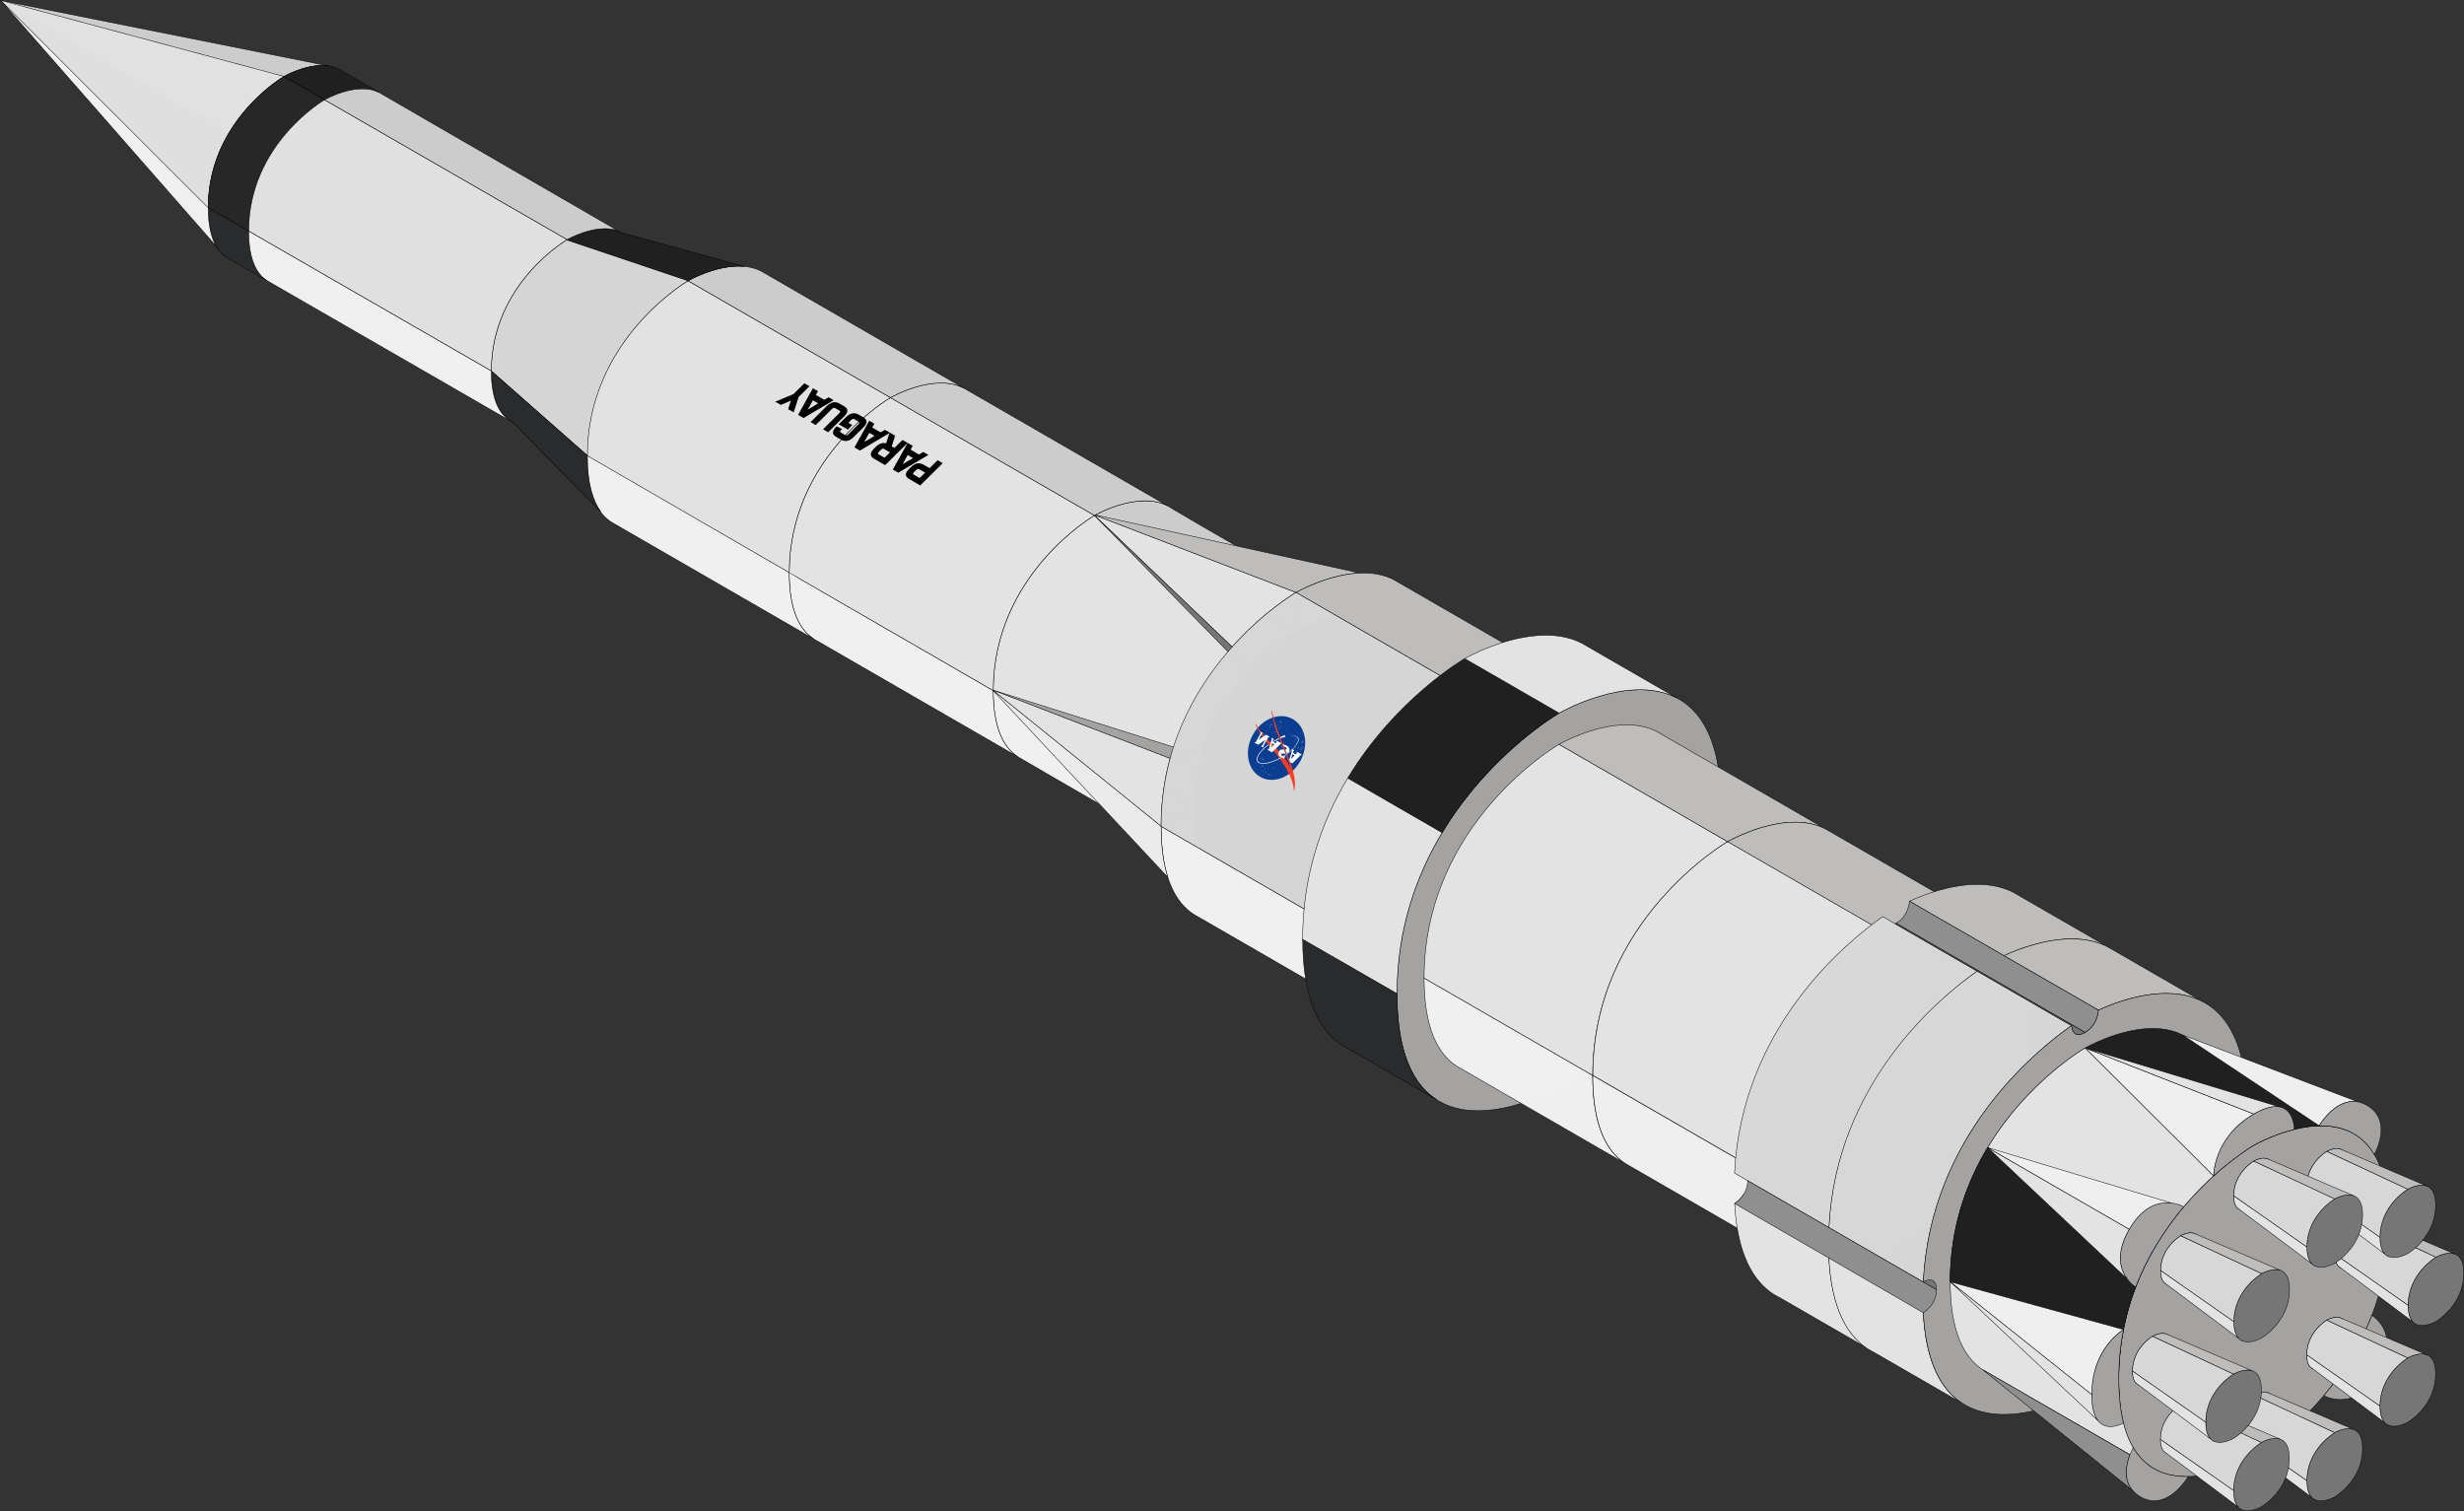 <?xml version="1.0" encoding="UTF-8" standalone="no"?>
<svg
   xmlns:dc="http://purl.org/dc/elements/1.1/"
   xmlns:cc="http://creativecommons.org/ns#"
   xmlns:rdf="http://www.w3.org/1999/02/22-rdf-syntax-ns#"
   xmlns:svg="http://www.w3.org/2000/svg"
   xmlns="http://www.w3.org/2000/svg"
   xmlns:sodipodi="http://sodipodi.sourceforge.net/DTD/sodipodi-0.dtd"
   xmlns:inkscape="http://www.inkscape.org/namespaces/inkscape"
   width="5271.243"
   height="3232.354"
   viewBox="0 0 1394.683 855.227"
   version="1.1"
   id="svg8"
   inkscape:version="1.0.2-2 (e86c870879, 2021-01-15)"
   sodipodi:docname="rocket.svg">
  <rect x="0" y="0" width="1394.683" height="855.227" fill="#333333" stroke="none"/>
  <title
     id="title1057">Rocket</title>
  <defs
     id="defs2">
    <rect
       x="74.087"
       y="364.449"
       width="104.77"
       height="36.669"
       id="rect2484" />
    <rect
       x="-137.482"
       y="370.417"
       width="41.476"
       height="94.559"
       id="rect1347" />
    <rect
       x="251.354"
       y="188.648"
       width="82.285"
       height="17.727"
       id="rect9486" />
    <inkscape:perspective
       sodipodi:type="inkscape:persp3d"
       inkscape:vp_x="-207.38655 : 1433.724 : 1"
       inkscape:vp_y="0 : 3779.5274 : 0"
       inkscape:vp_z="1792.6133 : 1433.724 : 1"
       inkscape:persp3d-origin="792.61347 : 1100.3907 : 1"
       id="perspective1223" />
    <inkscape:perspective
       sodipodi:type="inkscape:persp3d"
       inkscape:vp_x="-69.905032 : 1433.724 : 1"
       inkscape:vp_y="0 : 3779.5274 : 0"
       inkscape:vp_z="1930.0948 : 1433.724 : 1"
       inkscape:persp3d-origin="930.09499 : 1100.3907 : 1"
       id="perspective1207" />
    <inkscape:perspective
       sodipodi:type="inkscape:persp3d"
       inkscape:vp_x="-184.47296 : 1579.2449 : 1"
       inkscape:vp_y="0 : 3779.5274 : 0"
       inkscape:vp_z="1815.5269 : 1579.2449 : 1"
       inkscape:persp3d-origin="815.52705 : 1245.9115 : 1"
       id="perspective1177" />
    <inkscape:perspective
       sodipodi:type="inkscape:persp3d"
       inkscape:vp_x="119.89748 : 1521.5534 : 1"
       inkscape:vp_y="0 : 3779.5274 : 0"
       inkscape:vp_z="2119.8974 : 1521.5534 : 1"
       inkscape:persp3d-origin="1119.8975 : 1188.2201 : 1"
       id="perspective1161" />
    <inkscape:perspective
       sodipodi:type="inkscape:persp3d"
       inkscape:vp_x="66.03444 : 1342.1947 : 1"
       inkscape:vp_y="0 : 3779.5274 : 0"
       inkscape:vp_z="2066.0343 : 1342.1947 : 1"
       inkscape:persp3d-origin="1066.0344 : 1008.8613 : 1"
       id="perspective1159" />
    <inkscape:perspective
       sodipodi:type="inkscape:persp3d"
       inkscape:vp_x="-22.551886 : 1396.6733 : 1"
       inkscape:vp_y="0 : 3779.5274 : 0"
       inkscape:vp_z="1977.448 : 1396.6733 : 1"
       inkscape:persp3d-origin="977.4481 : 1063.3399 : 1"
       id="perspective1155" />
    <inkscape:perspective
       sodipodi:type="inkscape:persp3d"
       inkscape:vp_x="-48.808471 : 622.63003 : 1"
       inkscape:vp_y="0 : 999.99997 : 0"
       inkscape:vp_z="480.35817 : 622.63003 : 1"
       inkscape:persp3d-origin="215.77485 : 534.43553 : 1"
       id="perspective1083" />
    <rect
       x="251.354"
       y="188.648"
       width="82.285"
       height="17.727"
       id="rect9494" />
    <clipPath
       clipPathUnits="userSpaceOnUse"
       id="clipPath6836">
      <rect
         style="opacity:0.477;fill:#bdbdbd;stroke:#ffe1b3;stroke-width:0.529;stroke-opacity:0"
         id="rect6838"
         width="978.23"
         height="178.108"
         x="0"
         y="667.721"
         transform="rotate(90)" />
    </clipPath>
  </defs>
  <sodipodi:namedview
     id="base"
     pagecolor="#ffffff"
     bordercolor="#666666"
     borderopacity="1.0"
     inkscape:pageopacity="0.0"
     inkscape:pageshadow="2"
     inkscape:zoom="0.125"
     inkscape:cx="4195.5892"
     inkscape:cy="2556.6091"
     inkscape:document-units="px"
     inkscape:current-layer="layer1"
     showgrid="true"
     inkscape:showpageshadow="true"
     showborder="true"
     inkscape:window-width="1920"
     inkscape:window-height="1017"
     inkscape:window-x="1912"
     inkscape:window-y="-8"
     inkscape:window-maximized="1"
     units="px"
     inkscape:snap-object-midpoints="true"
     showguides="false"
     inkscape:guide-bbox="true"
     inkscape:snap-grids="false"
     inkscape:document-rotation="0"
     inkscape:snap-intersection-paths="true"
     inkscape:lockguides="true"
     inkscape:snap-page="false"
     inkscape:snap-smooth-nodes="true"
     inkscape:object-paths="true"
     fit-margin-top="0"
     fit-margin-left="0"
     fit-margin-right="0"
     fit-margin-bottom="0">
    <inkscape:grid
       type="axonomgrid"
       id="grid815"
       units="px"
       empspacing="5"
       spacingy="26.458"
       originx="-11.07"
       originy="-138.665" />
    <sodipodi:guide
       position="1286.766,712.381"
       orientation="-0.5,-0.866"
       id="guide7864"
       inkscape:locked="true" />
  </sodipodi:namedview>
  <g
     inkscape:label="Layer 1"
     inkscape:groupmode="layer"
     id="layer1"
     transform="translate(-11.07,93.501)">
    <g
       id="g1431">
      <path
         id="path8370"
         style="fill:#42a048;fill-opacity:1;stroke:#000000;stroke-width:0.265px;stroke-linecap:butt;stroke-linejoin:miter;stroke-opacity:1"
         d="m 1237.766,587.258 c -6.201,-0.014 -14.462,2.825 -21.49,14.998 -13.229,22.914 3.66,32.665 3.66,32.665 v -0.006 c 7.004,-18.247 17.01,-33.377 27.155,-45.396 l 0.01,-0.016 c 0,0 -3.867,-2.233 -9.338,-2.245 z" />
      <path
         id="path7916"
         style="fill:#a5a3a2;fill-opacity:1;stroke:#000000;stroke-width:0.265px;stroke-linecap:butt;stroke-linejoin:miter;stroke-opacity:1"
         d="m 1360.512,626.771 c 0,0 17.988,-10.385 17.988,-36.843 0,-26.458 -17.962,-16.088 -17.962,-16.088 v -0.01 c 1.695,6.8 2.651,15.001 2.651,24.858 0,9.907 -0.966,19.256 -2.677,28.051 z" />
      <path
         style="fill:none;stroke:#000000;stroke-width:0.265px;stroke-linecap:butt;stroke-linejoin:miter;stroke-opacity:1"
         d="M 515.556,131.635 V 263.927"
         id="path6842" />
      <path
         style="fill:none;stroke:#000000;stroke-width:0.265px;stroke-linecap:butt;stroke-linejoin:miter;stroke-opacity:1"
         d="M 572.84,164.708 458.272,230.854"
         id="path6844" />
      <path
         id="path6904"
         style="fill:#cccccc;fill-opacity:1;stroke:#000000;stroke-width:0.265px;stroke-linecap:butt;stroke-linejoin:miter;stroke-opacity:1"
         d="m 671.911,192.746 h -0.004 c -16.277,-8.261 -39.361,4.365 -41.174,5.384 l 113.963,65.796 c 0,0 24.401,-14.085 41.351,-5.483 h 0.004 C 685.448,201.394 671.911,192.747 671.911,192.747 Z"
         sodipodi:nodetypes="ccccccc" />
      <path
         id="path6908"
         style="fill:#e3e3e3;fill-opacity:1;stroke:#000000;stroke-width:0.265px;stroke-linecap:butt;stroke-linejoin:miter;stroke-opacity:1"
         d="m 630.559,198.226 -0.003,0.003 c 0,0 -57.167,33.007 -57.282,99.02 11.151,6.438 44.94,25.944 114.136,65.895 0,-66.146 57.284,-99.219 57.284,-99.219 l 0.003,-0.003 C 661.128,215.999 630.556,198.229 630.559,198.226 Z"
         sodipodi:nodetypes="ccccccc" />
      <path
         id="path6910"
         style="fill:#f0f0f0;fill-opacity:1;stroke:#000000;stroke-width:0.265px;stroke-linecap:butt;stroke-linejoin:miter;stroke-opacity:1"
         d="m 573.271,297.448 c 0,5.006 0.328,9.444 0.935,13.371 1.956,12.659 6.805,20.007 12.884,23.967 0,0 19.566,11.492 114.135,66.092 -7.965,-5.188 -13.819,-16.193 -13.819,-37.338 C 573.272,297.448 573.271,297.448 573.271,297.448 Z m 15.895,38.536 c 0.011,0.006 0.021,0.012 0.032,0.016 l 0.003,0.004 -0.035,-0.02 z"
         sodipodi:nodetypes="csccccccccc" />
      <path
         style="fill:#a5a3a2;fill-opacity:1;stroke:#000000;stroke-width:0.265px;stroke-linecap:butt;stroke-linejoin:miter;stroke-opacity:1"
         d="m 893.55,310.113 c 0,0 91.734,-52.952 91.734,52.952 0,105.904 -91.734,158.856 -91.734,158.856 0,0 -91.734,52.952 -91.734,-52.952 0,-105.904 91.734,-158.856 91.734,-158.856 z"
         id="path7380" />
      <path
         style="fill:none;stroke:#000000;stroke-width:0.265px;stroke-linecap:butt;stroke-linejoin:miter;stroke-opacity:1"
         d="M 821.097,285.937 668.295,374.208"
         id="path6918" />
      <path
         style="fill:none;stroke:#000000;stroke-width:0.265px;stroke-linecap:butt;stroke-linejoin:miter;stroke-opacity:1"
         d="m 744.696,241.878 v 176.389"
         id="path6920" />
      <path
         style="fill:#43a047;fill-opacity:0.992;stroke:#000000;stroke-width:0.265px;stroke-linecap:butt;stroke-linejoin:miter;stroke-opacity:1"
         d="m 1084.394,437.979 c 0,0 76.423,-44.117 76.423,44.117 0,88.234 -76.423,132.351 -76.423,132.351 0,0 -76.423,44.117 -76.423,-44.117 0,-88.234 76.423,-132.351 76.423,-132.351 z"
         id="path6940" />
      <path
         id="path6957"
         style="fill:#f0f0f0;fill-opacity:1;stroke:#000000;stroke-width:0.265px;stroke-linecap:butt;stroke-linejoin:miter;stroke-opacity:1"
         d="m 668.273,374.195 0.022,0.053 c 0.005,28.188 7.812,42.861 18.434,49.78 l 2.768,1.598 c 0.017,0.009 0.034,0.018 0.052,0.026 l -0.01,-0.025 92.594,53.462 c -10.625,-6.921 -18.434,-21.601 -18.434,-49.805 0,-0.005 0,-0.011 0,-0.016 v 0 L 668.295,374.208 Z m 116.627,106.494 0.054,0.031 -0.003,-0.005 c -0.017,-0.009 -0.034,-0.018 -0.052,-0.026 z" />
      <path
         style="fill:#a5a3a2;fill-opacity:1;stroke:#000000;stroke-width:0.265px;stroke-linecap:butt;stroke-linejoin:miter;stroke-opacity:1"
         d="M 673.365,335.784 572.866,297.012 691.229,334.355 Z"
         id="path7079" />
      <path
         id="path7081"
         style="fill:#e3e3e3;fill-opacity:1;stroke:#000000;stroke-width:0.265px;stroke-linecap:butt;stroke-linejoin:miter;stroke-opacity:1"
         d="m 572.866,297.012 95.407,77.184 c 0,-1.9e-4 0,-3.5e-4 0,-5.3e-4 0,-13.899 1.898,-26.702 5.093,-38.412 h -0.002 z" />
      <g
         id="g7306"
         style="fill:#ebebeb;fill-opacity:1"
         transform="translate(1.2119583e-7,-232.167)">
        <path
           id="path7118"
           style="fill:#ebebeb;fill-opacity:1;stroke:#000000;stroke-width:0.265px;stroke-linecap:butt;stroke-linejoin:miter;stroke-opacity:1"
           d="m 572.866,529.18 99.205,106.021 -0.002,-0.015 c -2.39,-7.502 -3.772,-16.961 -3.774,-28.812 z" />
      </g>
      <path
         id="path7199"
         style="fill:#e3e3e3;fill-opacity:1;stroke:#000000;stroke-width:0.265px;stroke-linecap:butt;stroke-linejoin:miter;stroke-opacity:1"
         d="m 630.129,197.777 78.353,74.879 0.015,-0.012 c 18.412,-20.537 36.2,-30.809 36.2,-30.809 z"
         sodipodi:nodetypes="ccccc" />
      <path
         id="path7201"
         style="fill:#bebdbc;fill-opacity:1;stroke:#000000;stroke-width:0.265px;stroke-linecap:butt;stroke-linejoin:miter;stroke-opacity:1"
         d="m 630.129,197.777 114.558,44.052 0.046,-0.014 c 0.195,-0.112 17.844,-10.246 36.149,-10.967 l 0.005,-0.003 z"
         sodipodi:nodetypes="cccccc" />
      <path
         style="fill:#757575;fill-opacity:0.992;stroke:#000000;stroke-width:0.265px;stroke-linecap:butt;stroke-linejoin:miter;stroke-opacity:1"
         d="m 630.129,197.777 87.42,89.254 -9.067,-14.375 z"
         id="path7209"
         sodipodi:nodetypes="cccc" />
      <path
         style="fill:none;stroke:#000000;stroke-width:0.265px;stroke-linecap:butt;stroke-linejoin:miter;stroke-opacity:1"
         d="M 821.097,285.937 668.295,374.208"
         id="path7230" />
      <path
         id="path6968"
         style="fill:#bebdbc;fill-opacity:1;stroke:#000000;stroke-width:0.265px;stroke-linecap:butt;stroke-linejoin:miter;stroke-opacity:1"
         d="m 782.906,230.81 c -19.106,0 -38.211,11.029 -38.211,11.029 l 95.426,55.096 c 0,0 32.546,-18.786 55.16,-7.317 h 0.006 l -95.425,-55.096 h -0.007 c -5.288,-2.682 -11.118,-3.712 -16.949,-3.712 z" />
      <path
         id="path6942"
         style="fill:#d6d6d6;fill-opacity:0.992;stroke:#000000;stroke-width:0.265px;stroke-linecap:butt;stroke-linejoin:miter;stroke-opacity:1"
         d="m 744.696,241.838 c 0,0 -0.086,0.052 -0.093,0.056 v -0.003 l -0.003,0.003 c -1.055,0.613 -76.327,44.677 -76.327,132.293 v 0.006 l 0.022,0.012 0.003,-0.003 v 0.003 l 95.403,55.084 v -0.006 c 0,-88.234 76.423,-132.351 76.423,-132.351 z" />
      <path
         id="path7398"
         style="fill:#202021;fill-opacity:1;stroke:#000000;stroke-width:0.265px;stroke-linecap:butt;stroke-linejoin:miter;stroke-opacity:1"
         d="m 840.121,279.265 c 0,2e-5 -39.075,22.559 -66.22,67.671 l 53.428,30.847 v 0.003 c 27.145,-45.114 66.221,-67.673 66.221,-67.673 z"
         sodipodi:nodetypes="cccccccc" />
      <path
         id="path7413"
         style="fill:#2a2b2c;fill-opacity:1;stroke:#000000;stroke-width:0.265px;stroke-linecap:butt;stroke-linejoin:miter;stroke-opacity:1"
         d="m 748.466,438.085 0.044,0.106 -0.079,-0.045 c 0,0.027 0,0.054 0,0.081 0,33.847 9.371,51.466 22.122,59.775 l 3.334,1.925 c 0.02,0.01 0.04,0.02 0.06,0.03 l -0.041,-0.101 50.033,28.887 c -12.751,-8.309 -22.122,-25.928 -22.122,-59.775 0,-0.027 0,-0.054 0,-0.081 z m 78.806,92.584 0.063,0.036 -0.003,-0.006 c -0.02,-0.01 -0.04,-0.02 -0.06,-0.03 z" />
      <path
         id="path7424"
         style="fill:#e3e3e3;fill-opacity:1;stroke:#000000;stroke-width:0.265px;stroke-linecap:butt;stroke-linejoin:miter;stroke-opacity:1"
         d="m 885.988,266.027 c -22.931,0 -45.86,13.235 -45.866,13.238 v 0 0 l 53.429,30.847 c 0,0 39.064,-22.546 66.208,-8.784 h 0.007 l -53.43,-30.848 h -0.008 c -6.346,-3.217 -13.343,-4.454 -20.34,-4.454 z" />
      <path
         id="path7436"
         style="fill:#e3e3e3;fill-opacity:1;stroke:#000000;stroke-width:0.265px;stroke-linecap:butt;stroke-linejoin:miter;stroke-opacity:1"
         d="m 893.55,327.783 c 0,0 -0.086,0.052 -0.093,0.056 l -5e-4,-0.002 v 0.003 c -1.055,0.613 -76.327,44.677 -76.327,132.293 v 0.006 l 0.022,0.012 v -0.003 0.003 l 95.403,55.084 v -0.006 c 0,-88.234 76.423,-132.351 76.423,-132.351 z" />
      <path
         id="path7438"
         style="fill:#e3e3e3;fill-opacity:1;stroke:#000000;stroke-width:0.265px;stroke-linecap:butt;stroke-linejoin:miter;stroke-opacity:1"
         d="m 989.072,382.822 c 0,0 -0.086,0.052 -0.093,0.056 l -5e-4,-0.002 v 0.003 c -1.055,0.613 -76.327,44.677 -76.327,132.293 v 0.006 l 0.022,0.012 v -0.003 0.003 l 95.403,55.084 v -0.006 c 0,-88.234 76.423,-132.351 76.423,-132.351 z" />
      <path
         id="path7440"
         style="fill:#f0f0f0;fill-opacity:0.996;stroke:#000000;stroke-width:0.265px;stroke-linecap:butt;stroke-linejoin:miter;stroke-opacity:1"
         d="m 817.119,460.135 0.022,0.053 c 0.005,28.188 7.812,42.861 18.434,49.78 l 2.768,1.598 c 0.017,0.009 0.034,0.018 0.052,0.026 l -0.01,-0.025 92.594,53.462 c -10.625,-6.921 -18.434,-21.601 -18.434,-49.805 0,-0.005 0,-0.011 0,-0.016 v -5.3e-4 L 817.14,460.147 Z m 116.627,106.494 0.054,0.031 -0.002,-0.005 c -0.017,-0.009 -0.034,-0.018 -0.052,-0.026 z" />
      <path
         id="path7442"
         style="fill:#f0f0f0;fill-opacity:0.996;stroke:#000000;stroke-width:0.265px;stroke-linecap:butt;stroke-linejoin:miter;stroke-opacity:1"
         d="m 912.574,515.223 0.022,0.053 c 0.005,28.188 7.812,42.861 18.434,49.78 l 2.768,1.598 c 0.017,0.009 0.034,0.018 0.052,0.026 l -0.01,-0.025 92.594,53.462 c -10.625,-6.921 -18.434,-21.601 -18.434,-49.805 0,-0.005 0,-0.011 0,-0.016 v -5.3e-4 L 912.596,515.235 Z m 116.627,106.494 0.054,0.031 v -0.005 c -0.017,-0.009 -0.034,-0.018 -0.052,-0.026 z" />
      <path
         id="path7444"
         style="fill:#bebdbc;fill-opacity:1;stroke:#000000;stroke-width:0.265px;stroke-linecap:butt;stroke-linejoin:miter;stroke-opacity:1"
         d="m 931.768,316.753 c -19.106,0 -38.211,11.029 -38.211,11.029 l 95.426,55.096 c 0,0 32.546,-18.786 55.16,-7.317 l 0.01,-0.001 -95.425,-55.096 -0.007,10e-4 c -5.288,-2.682 -11.118,-3.712 -16.949,-3.712 z" />
      <path
         id="path7446"
         style="fill:#bebdbc;fill-opacity:1;stroke:#000000;stroke-width:0.265px;stroke-linecap:butt;stroke-linejoin:miter;stroke-opacity:1"
         d="m 1027.183,371.85 c -19.106,0 -38.211,11.029 -38.211,11.029 l 95.426,55.096 c 0,0 32.547,-18.786 55.16,-7.317 l 0.01,-10e-4 -95.425,-55.096 -0.01,10e-4 c -5.288,-2.682 -11.118,-3.712 -16.949,-3.712 z" />
      <path
         id="path7467"
         style="fill:#d7d7d7;fill-opacity:0.992;stroke:#000000;stroke-width:0.265px;stroke-linecap:butt;stroke-linejoin:miter;stroke-opacity:1"
         d="m 1130.225,456.132 c -18.875,12.754 -79.981,60.181 -83.932,145.191 l 53.437,30.867 c 3.929,-81.96 62.747,-130.368 83.961,-145.236 z m 61.027,25.87 c -0.051,0.03 -0.744,0.433 -2.022,1.243 l 0.06,-0.035 c 1.243,-0.785 1.965,-1.207 1.965,-1.207 z" />
      <path
         id="path7469"
         style="fill:#e3e3e3;fill-opacity:1;stroke:#000000;stroke-width:0.265px;stroke-linecap:butt;stroke-linejoin:miter;stroke-opacity:1"
         d="m 998.21,582.205 c -1.993,3.3 -4.699,5.097 -5.295,5.468 1.45,28.362 10.271,43.707 21.911,51.291 l 3.334,1.925 c 0.02,0.01 0.04,0.02 0.061,0.03 l -0.041,-0.101 50.034,28.887 c -12.751,-8.309 -22.122,-25.928 -22.122,-59.775 0,-0.027 0,-0.054 0,-0.081 z m 73.336,89.426 0.063,0.036 v -0.006 c -0.02,-0.01 -0.04,-0.02 -0.06,-0.03 z"
         sodipodi:nodetypes="cccccccsccccccc" />
      <path
         id="path7471"
         style="fill:#e3e3e3;fill-opacity:1;stroke:#000000;stroke-width:0.265px;stroke-linecap:butt;stroke-linejoin:miter;stroke-opacity:1"
         d="m 1046.091,610.012 0.044,0.106 -0.079,-0.045 c 0,0.027 -5e-4,0.054 -5e-4,0.081 0,33.847 9.371,51.466 22.122,59.775 l 3.334,1.925 c 0.02,0.01 0.04,0.02 0.061,0.03 l -0.041,-0.101 50.033,28.887 c -12.751,-8.309 -22.122,-25.928 -22.122,-59.775 0,-0.027 5e-4,-0.054 5e-4,-0.081 z m 78.805,92.584 0.063,0.036 v -0.006 c -0.02,-0.01 -0.04,-0.02 -0.06,-0.03 z" />
      <path
         id="path7473"
         style="fill:#bebdbc;fill-opacity:1;stroke:#000000;stroke-width:0.265px;stroke-linecap:butt;stroke-linejoin:miter;stroke-opacity:1"
         d="m 1130.261,407.07 c -14.9,0 -29.793,5.587 -38.403,9.502 l 53.472,30.831 c 12.666,-5.754 38.86,-15.091 58.703,-5.031 h 0.01 l -53.43,-30.847 h -0.01 c -6.346,-3.217 -13.343,-4.454 -20.34,-4.454 z"
         sodipodi:nodetypes="sccccccss" />
      <path
         id="path7475"
         style="fill:#bebdbc;fill-opacity:1;stroke:#000000;stroke-width:0.265px;stroke-linecap:butt;stroke-linejoin:miter;stroke-opacity:1"
         d="m 1183.687,437.921 c -14.875,0 -29.742,5.567 -38.358,9.481 l 53.027,30.574 0.446,0.257 c 0,0 0.023,-0.328 -10e-5,0 12.684,-5.755 38.839,-15.058 58.657,-5.01 h 0.01 l -53.43,-30.847 h -0.01 c -6.346,-3.217 -13.343,-4.454 -20.34,-4.454 z m 7.599,44.06 c -2e-4,1.3e-4 -0.037,0.022 -0.04,0.024 v 0.003 c 0,0 0.039,-0.021 0.041,-0.023 z"
         sodipodi:nodetypes="sccccccccssccccc" />
      <path
         id="path7457"
         style="fill:#a5a3a2;fill-opacity:1;stroke:#000000;stroke-width:0.265px;stroke-linecap:butt;stroke-linejoin:miter;stroke-opacity:1"
         d="m 1237.113,468.772 c -14.848,0 -29.688,5.548 -38.312,9.46 -0.136,1.933 -1.072,8.859 -7.555,12.602 -6.485,3.744 -7.42,-2.107 -7.555,-3.88 -21.944,15.377 -84.179,66.676 -84.179,153.912 0,87.236 62.236,66.686 84.179,56.73 0.136,-1.933 1.072,-8.86 7.555,-12.603 6.482,-3.742 7.419,2.1 7.555,3.877 21.173,-14.834 79.941,-63.166 83.959,-145.039 -0.021,0.012 -7.436,4.183 -7.436,-4.46 0,-8.642 7.415,-12.937 7.439,-12.951 -2.362,-45.849 -24.005,-57.649 -45.651,-57.649 z m -43.938,12.195 c -1.218,0.638 -1.929,1.043 -1.929,1.043 0,0 -0.714,0.417 -1.939,1.19 z" />
      <path
         id="path7465"
         style="fill:#d7d7d7;fill-opacity:0.992;stroke:#000000;stroke-width:0.265px;stroke-linecap:butt;stroke-linejoin:miter;stroke-opacity:1"
         d="m 1076.758,425.309 c -21.271,14.924 -79.95,63.305 -83.887,145.156 l 53.429,30.862 c 3.933,-81.906 62.682,-130.3 83.924,-145.196 z"
         sodipodi:nodetypes="ccccc" />
      <path
         id="path7597"
         style="fill:#8f8f8f;fill-opacity:1;stroke:#000000;stroke-width:0.265px;stroke-linecap:butt;stroke-linejoin:miter;stroke-opacity:1"
         d="m 1091.854,416.572 v 0.007 c -0.158,2.046 -1.159,8.825 -7.548,12.514 l 106.941,61.742 c 6.482,-3.742 7.418,-10.667 7.555,-12.602 z m 106.947,61.661 c -10e-5,-5e-5 0,0 0,0 z"
         sodipodi:nodetypes="cccccccc" />
      <path
         id="path7603"
         style="fill:#767676;fill-opacity:1;stroke:#000000;stroke-width:0.265px;stroke-linecap:butt;stroke-linejoin:miter;stroke-opacity:1"
         d="m 1076.758,425.309 0.01,0.003 z m 7.636,3.732 -0.089,0.052 -0.523,0.276 99.921,57.752 0.013,0.131 -0.013,-0.132 c 0.171,1.849 1.148,6.862 6.711,4.159 l 0.831,-0.438 -0.173,-0.093 0.176,0.087 z"
         sodipodi:nodetypes="cccccccccccccc" />
      <path
         id="path7635"
         style="fill:#767676;fill-opacity:1;stroke:#000000;stroke-width:0.265px;stroke-linecap:butt;stroke-linejoin:miter;stroke-opacity:1"
         d="m 1103.449,630.972 c -1.86,-0.021 -3.72,1.054 -3.72,1.054 v 0.164 l 7.439,4.295 c 0,-4.377 -1.859,-5.492 -3.719,-5.512 z"
         sodipodi:nodetypes="scccs" />
      <path
         id="path7664"
         style="fill:#8f8f8f;fill-opacity:1;stroke:#000000;stroke-width:0.265px;stroke-linecap:butt;stroke-linejoin:miter;stroke-opacity:1"
         d="m 1000.306,574.76 c 0,8.018 -6.431,12.315 -7.389,12.912 l -0.003,0.005 106.815,61.827 v 0 0 c 0,0 0,0 0,0 v 0 c 0.01,-0.007 7.436,-4.299 7.436,-13.047 v 0 l -7.439,-4.295 z" />
      <path
         style="fill:#43a047;fill-opacity:0.992;stroke:#000000;stroke-width:0.265px;stroke-linecap:butt;stroke-linejoin:miter;stroke-opacity:1"
         d="m 1282.76,543.832 c 0,0 -7.436,4.196 -7.436,-4.46 z"
         id="path7766" />
      <path
         id="path7809"
         style="fill:#c1cc31;fill-opacity:1;stroke:#000000;stroke-width:0.265px;stroke-linecap:butt;stroke-linejoin:miter;stroke-opacity:1"
         d="m 1194.761,683.772 c -0.938,0.042 -2.093,0.4 -3.514,1.221 l 0.458,-0.22 7.094,4.095 c -0.101,-1.366 -0.677,-5.246 -4.037,-5.096 z"
         sodipodi:nodetypes="scccsccc" />
      <path
         style="fill:#a5a3a2;fill-opacity:1;stroke:#000000;stroke-width:0.265px;stroke-linecap:butt;stroke-linejoin:miter;stroke-opacity:1"
         d="m 1286.766,554.719 c 0,0 76.423,-44.117 76.423,44.117 0,88.234 -76.423,132.351 -76.423,132.351 0,0 -76.423,44.117 -76.423,-44.117 0,-88.234 76.423,-132.351 76.423,-132.351 z"
         id="path7483" />
      <path
         id="path7818"
         style="fill:#ab47bc;fill-opacity:0.992;stroke:#000000;stroke-width:0.265px;stroke-linecap:butt;stroke-linejoin:miter;stroke-opacity:1"
         d="m 1191.34,499.623 c 0,0 -0.086,0.052 -0.093,0.056 l -5e-4,-0.002 v 0.003 c -1.055,0.613 -76.327,44.677 -76.327,132.293 v 0.006 l 0.022,0.012 v -0.003 0.003 l 95.403,55.084 v -0.006 c 0,-88.234 76.423,-132.351 76.423,-132.351 z" />
      <path
         id="path7826"
         style="fill:#202021;fill-opacity:1;stroke:#000000;stroke-width:0.265px;stroke-linecap:butt;stroke-linejoin:miter;stroke-opacity:1"
         d="m 1229.551,488.594 c -19.106,0 -38.211,11.029 -38.211,11.029 l 95.426,55.096 c 0,0 32.547,-18.786 55.16,-7.317 l 0.01,-10e-4 -95.425,-55.096 -0.01,0.001 c -5.288,-2.682 -11.118,-3.712 -16.949,-3.712 z" />
      <path
         id="path7820"
         style="fill:#e3e3e3;fill-opacity:1;stroke:#000000;stroke-width:0.265px;stroke-linecap:butt;stroke-linejoin:miter;stroke-opacity:1"
         d="m 1114.919,631.938 0.022,0.053 c 0.01,28.188 7.812,42.861 18.434,49.78 l 2.768,1.598 c 0.017,0.009 0.034,0.018 0.052,0.026 l -0.01,-0.025 92.594,53.462 c -10.625,-6.921 -18.434,-21.601 -18.434,-49.805 0,-0.005 0,-0.011 0,-0.016 v -5.3e-4 l -95.403,-55.062 z m 116.627,106.494 0.054,0.031 v -0.005 c -0.017,-0.009 -0.034,-0.018 -0.052,-0.026 z" />
      <path
         style="fill:none;stroke:#3d48ac;stroke-width:0.265px;stroke-linecap:butt;stroke-linejoin:miter;stroke-opacity:1"
         d="m 1162.709,659.628 47.635,27.448"
         id="path7856" />
      <path
         id="path1496"
         style="fill:#e3e3e3;fill-opacity:1;stroke:#000000;stroke-width:0.265px;stroke-linecap:butt;stroke-linejoin:miter;stroke-opacity:1"
         d="m 1191.34,499.623 c 0,0 -0.086,0.052 -0.093,0.056 v 0 c -0.686,0.399 -32.761,19.176 -55.108,56.357 l 80.138,46.218 15.322,8.846 c 10.577,-17.58 23.327,-31.047 33.905,-40.405 -0.492,0.435 -0.987,0.876 -1.487,1.329 l -0.01,0.005 z m -55.222,56.448 -0.012,0.021 c 0.016,-0.028 0.016,-0.028 0.012,-0.021 z"
         sodipodi:nodetypes="ccccccccccccscs" />
      <path
         id="path1491"
         style="fill:#202021;fill-opacity:1;stroke:#000000;stroke-width:0.265px;stroke-linecap:butt;stroke-linejoin:miter;stroke-opacity:1"
         d="m 1136.138,556.037 c -12.015,19.99 -21.218,45.3 -21.218,75.936 v 0.006 l 0.022,0.012 88.673,51.199 6.986,-4.861 c 1.557,-26.752 10.128,-49.161 20.998,-67.228 l -15.322,-8.846 z" />
      <path
         id="path7866"
         style="fill:#a5a3a2;fill-opacity:1;stroke:#000000;stroke-width:0.265px;stroke-linecap:butt;stroke-linejoin:miter;stroke-opacity:1"
         d="m 1213.02,659.01 c 0,0 -17.988,10.385 -17.988,36.843 0,26.458 17.962,16.088 17.962,16.088 v -0.013 c -1.695,-6.8 -2.651,-15.001 -2.651,-24.858 0,-9.907 0.966,-19.256 2.676,-28.051 z" />
      <path
         id="path7871"
         style="fill:#f0eff0;fill-opacity:1;stroke:#000000;stroke-width:0.265px;stroke-linecap:butt;stroke-linejoin:miter;stroke-opacity:1"
         d="m 1114.941,631.991 80.091,63.862 c 0,-26.458 17.988,-36.843 17.988,-36.843 z" />
      <path
         id="path7884"
         style="fill:#e3e3e3;fill-opacity:1;stroke:#000000;stroke-width:0.265px;stroke-linecap:butt;stroke-linejoin:miter;stroke-opacity:1"
         d="m 1114.941,631.991 83.479,78.397 v -0.007 c -2,-2.678 -3.386,-7.182 -3.386,-14.528 z" />
      <path
         id="path7922"
         style="fill:#8f8f8f;fill-opacity:1;stroke:#000000;stroke-width:0.265px;stroke-linecap:butt;stroke-linejoin:miter;stroke-opacity:1"
         d="m 1359.226,569.42 c 0.459,1.391 0.882,2.852 1.268,4.383 l 0.069,0.022 v 0 c 0.132,-0.075 3.515,-1.986 7.326,-1.987 v 0 z"
         sodipodi:nodetypes="ccccccc" />
      <path
         id="path7940"
         style="fill:#a5a3a2;fill-opacity:1;stroke:#000000;stroke-width:0.265px;stroke-linecap:butt;stroke-linejoin:miter;stroke-opacity:1"
         d="m 1309.68,713.734 -0.01,0.005 c -12.831,11.628 -22.905,17.447 -22.905,17.447 0,0 -10.073,5.811 -22.904,8.997 l -0.01,0.005 c 0,0 0,21.919 22.913,8.689 22.914,-13.229 22.913,-35.144 22.913,-35.144 z" />
      <path
         id="path7949"
         style="fill:#ab48bb;fill-opacity:1;stroke:#000000;stroke-width:0.265px;stroke-linecap:butt;stroke-linejoin:miter;stroke-opacity:1"
         d="m 1286.757,731.192 c 0,0.003 -0.319,0.177 -0.642,0.354 0.384,-0.209 0.635,-0.35 0.642,-0.354 z m -1.704,0.92 c -0.045,0.023 -0.073,0.039 -0.12,0.064 0.049,-0.025 0.073,-0.039 0.12,-0.064 z m -0.391,0.202 c -0.279,0.143 -0.587,0.299 -0.916,0.463 0.332,-0.166 0.635,-0.319 0.916,-0.463 z m -1.438,0.721 c -0.342,0.168 -0.712,0.346 -1.097,0.529 0.387,-0.184 0.754,-0.361 1.097,-0.529 z m -1.583,0.76 c -0.526,0.247 -1.093,0.506 -1.686,0.771 0.595,-0.266 1.159,-0.524 1.686,-0.771 z m -4.885,2.138 c -0.023,0.01 -0.046,0.019 -0.069,0.029 0.023,-0.01 0.046,-0.019 0.069,-0.029 z m -3.885,1.494 c -0.027,0.01 -0.054,0.019 -0.081,0.029 0.027,-0.01 0.054,-0.019 0.081,-0.029 z m -3.093,1.059 c -0.071,0.023 -0.141,0.046 -0.212,0.069 0.071,-0.023 0.141,-0.046 0.212,-0.069 z m -4.571,1.35 c -0.097,0.026 -0.195,0.052 -0.292,0.077 0.098,-0.026 0.195,-0.052 0.292,-0.077 z m -1.344,0.347 c -1.822,0.452 -3.7,0.849 -5.612,1.171 l 8.962,8.748 c -3.358,-3.822 -3.36,-9.914 -3.36,-9.914 z m 4.37,10.915 0.011,0.011 v 0 c 0,-0.003 -0.01,-0.007 -0.012,-0.011 z"
         sodipodi:nodetypes="cccccccccccccccccccccccccccccccccccc" />
      <path
         id="path7984"
         style="fill:#a5a3a2;fill-opacity:1;stroke:#000000;stroke-width:0.265px;stroke-linecap:butt;stroke-linejoin:miter;stroke-opacity:1"
         d="m 1299.396,532.783 c -3.148,-0.026 -7.259,1.144 -12.63,4.244 -22.913,13.229 -22.757,35.002 -22.757,35.002 l 0.01,-0.005 c 12.757,-11.535 22.75,-17.306 22.75,-17.306 0,0 10.075,-5.812 22.907,-8.997 l 0.01,-0.003 c 0,0 0,-12.849 -10.283,-12.935 z" />
      <path
         id="path7989"
         style="fill:#f0f0f0;fill-opacity:0.996;stroke:#000000;stroke-width:0.265px;stroke-linecap:butt;stroke-linejoin:miter;stroke-opacity:1"
         d="m 1191.34,499.623 72.669,72.406 c 0,0 -0.156,-21.773 22.757,-35.002 z" />
      <path
         id="path7996"
         style="fill:#e3e3e3;fill-opacity:1;stroke:#000000;stroke-width:0.265px;stroke-linecap:butt;stroke-linejoin:miter;stroke-opacity:1"
         d="m 1191.34,499.623 95.427,37.404 c 5.37,-3.101 9.482,-4.27 12.63,-4.244 0.581,0.005 1.128,0.052 1.645,0.134 v 0 z" />
      <path
         style="fill:#3949ab;fill-opacity:0.992;stroke:#000000;stroke-width:0.265px;stroke-linecap:butt;stroke-linejoin:miter;stroke-opacity:1"
         d="m 1286.766,695.963 c 0,0 11.351,-6.568 11.351,6.568 0,13.135 -11.351,19.703 -11.351,19.703 0,0 -11.351,6.568 -11.351,-6.568 0,-13.135 11.351,-19.703 11.351,-19.703 z"
         id="path8029" />
      <path
         style="fill:#3949ab;fill-opacity:0.992;stroke:#000000;stroke-width:0.265px;stroke-linecap:butt;stroke-linejoin:miter;stroke-opacity:1"
         d="m 1286.766,563.672 c 0,0 11.351,-6.568 11.351,6.568 0,13.135 -11.351,19.703 -11.351,19.703 0,0 -11.351,6.568 -11.351,-6.568 0,-13.135 11.351,-19.703 11.351,-19.703 z"
         id="path8031" />
      <path
         style="fill:#3949ab;fill-opacity:0.992;stroke:#000000;stroke-width:0.265px;stroke-linecap:butt;stroke-linejoin:miter;stroke-opacity:1"
         d="m 1344.05,596.683 c 0,0 11.351,-6.568 11.351,6.568 0,13.135 -11.351,19.703 -11.351,19.703 0,0 -11.351,6.568 -11.351,-6.568 0,-13.135 11.351,-19.703 11.351,-19.703 z"
         id="path8033" />
      <path
         style="fill:none;stroke:#3849ab;stroke-width:0.265px;stroke-linecap:butt;stroke-linejoin:miter;stroke-opacity:0.992"
         d="m 1231.597,611.101 13.229,-22.914"
         id="path8053"
         sodipodi:nodetypes="cc" />
      <path
         style="fill:none;stroke:#3849ab;stroke-width:0.265px;stroke-linecap:butt;stroke-linejoin:miter;stroke-opacity:0.992"
         d="m 1218.368,634.014 13.229,-22.914"
         id="path8070"
         sodipodi:nodetypes="cc" />
      <path
         style="fill:none;stroke:#3849ab;stroke-width:0.265px;stroke-linecap:butt;stroke-linejoin:miter;stroke-opacity:0.992"
         d="m 1341.937,674.805 -13.229,22.914"
         id="path8088"
         sodipodi:nodetypes="cc" />
      <path
         style="fill:none;stroke:#3849ab;stroke-width:0.265px;stroke-linecap:butt;stroke-linejoin:miter;stroke-opacity:0.992"
         d="m 1355.166,651.892 -13.229,22.914"
         id="path8090"
         sodipodi:nodetypes="cc" />
      <path
         style="fill:none;stroke:#3849ab;stroke-width:0.265px;stroke-linecap:butt;stroke-linejoin:miter;stroke-opacity:0.992"
         d="M 1231.547,738.432 1216.315,729.689"
         id="path8135"
         sodipodi:nodetypes="cc" />
      <path
         style="fill:none;stroke:#3849ab;stroke-width:0.265px;stroke-linecap:butt;stroke-linejoin:miter;stroke-opacity:0.992"
         d="m 1326.705,538.66 15.232,8.743"
         id="path8184"
         sodipodi:nodetypes="cc" />
      <path
         style="fill:none;stroke:#3849ab;stroke-width:0.265px;stroke-linecap:butt;stroke-linejoin:miter;stroke-opacity:0.992"
         d="m 1231.597,611.101 -15.321,-8.846"
         id="path7842"
         sodipodi:nodetypes="cc" />
      <path
         style="fill:none;stroke:#3849ab;stroke-width:0.265px;stroke-linecap:butt;stroke-linejoin:miter;stroke-opacity:0.992"
         d="m 1341.934,547.402 8.846,-15.321"
         id="path7842-5"
         sodipodi:nodetypes="cc" />
      <path
         id="path8414"
         style="fill:#a5a3a2;fill-opacity:1;stroke:#000000;stroke-width:0.265px;stroke-linecap:butt;stroke-linejoin:miter;stroke-opacity:1"
         d="m 1353.597,650.986 -0.01,0.012 c -7.004,18.242 -17.007,33.369 -27.15,45.386 l -0.011,0.018 c 0,0 17.6,10.162 30.83,-12.752 13.229,-22.914 -3.661,-32.665 -3.661,-32.665 z" />
      <path
         id="path8349"
         style="fill:#a5a3a2;fill-opacity:1;stroke:#000000;stroke-width:0.265px;stroke-linecap:butt;stroke-linejoin:miter;stroke-opacity:1"
         d="m 1237.766,587.258 c -6.201,-0.014 -14.462,2.825 -21.49,14.998 -13.229,22.914 3.66,32.665 3.66,32.665 v -0.006 c 7.004,-18.247 17.01,-33.377 27.155,-45.396 l 0.01,-0.016 c 0,0 -3.867,-2.233 -9.338,-2.245 z" />
      <path
         id="path8384"
         style="fill:#e3e3e3;fill-opacity:1;stroke:#000000;stroke-width:0.265px;stroke-linecap:butt;stroke-linejoin:miter;stroke-opacity:1"
         d="m 1136.137,556.037 78.938,74.298 c -3.698,-4.939 -6.909,-14.032 1.202,-28.079 z" />
      <path
         id="path8386"
         style="fill:#f0eff0;fill-opacity:1;stroke:#000000;stroke-width:0.265px;stroke-linecap:butt;stroke-linejoin:miter;stroke-opacity:1"
         d="m 1136.137,556.037 80.139,46.218 c 7.028,-12.173 15.289,-15.011 21.49,-14.998 0.806,0.003 1.572,0.056 2.302,0.14 z" />
      <path
         id="path8399"
         style="fill:#8f8f8f;fill-opacity:1;stroke:#000000;stroke-width:0.265px;stroke-linecap:butt;stroke-linejoin:miter;stroke-opacity:1"
         d="m 1133.375,681.771 84.89,68.407 c -5.592,-6.419 -3.529,-15.233 -1.594,-20.286 z" />
      <path
         id="path8409"
         style="fill:#f0eff0;fill-opacity:1;stroke:#000000;stroke-width:0.265px;stroke-linecap:butt;stroke-linejoin:miter;stroke-opacity:1"
         d="m 1246.51,492.305 77.297,51.373 v 0 c 0.088,-0.151 8.109,-13.94 19.468,-13.776 0.805,0.012 1.627,0.096 2.464,0.257 z" />
      <path
         id="path8404"
         style="fill:#a5a3a2;fill-opacity:1;stroke:#000000;stroke-width:0.265px;stroke-linecap:butt;stroke-linejoin:miter;stroke-opacity:1"
         d="m 1343.276,529.901 c -11.422,-0.164 -19.484,13.803 -19.484,13.803 v 0.003 c 11.72,-0.274 23.587,3.434 31.188,16.222 v 0 c 0,0 11.027,-19.104 -4.205,-27.847 -2.618,-1.503 -5.133,-2.146 -7.503,-2.18 z" />
      <path
         id="path8394"
         style="fill:#a5a3a2;fill-opacity:1;stroke:#000000;stroke-width:0.265px;stroke-linecap:butt;stroke-linejoin:miter;stroke-opacity:1"
         d="m 1218.503,725.9 c -0.139,0.243 -10.936,19.166 4.198,27.853 15.232,8.743 26.947,-11.549 26.947,-11.549 v -0.003 c -11.713,0.253 -23.563,-3.485 -31.143,-16.302 z" />
      <path
         style="fill:#3949ab;fill-opacity:0.992;stroke:#000000;stroke-width:0.265px;stroke-linecap:butt;stroke-linejoin:miter;stroke-opacity:1"
         d="m 1328.122,653.694 c 0,0 11.351,-6.568 11.351,6.568 0,13.135 -11.351,19.703 -11.351,19.703 0,0 -11.351,6.568 -11.351,-6.568 0,-13.135 11.351,-19.703 11.351,-19.703 z"
         id="path8431" />
      <path
         style="fill:#3949ab;fill-opacity:0.992;stroke:#000000;stroke-width:0.265px;stroke-linecap:butt;stroke-linejoin:miter;stroke-opacity:1"
         d="m 1245.411,605.941 c 0,0 11.351,-6.568 11.351,6.568 0,13.135 -11.351,19.703 -11.351,19.703 0,0 -11.351,6.568 -11.351,-6.568 0,-13.135 11.351,-19.703 11.351,-19.703 z"
         id="path8435" />
      <path
         style="fill:#3949ab;fill-opacity:0.992;stroke:#000000;stroke-width:0.265px;stroke-linecap:butt;stroke-linejoin:miter;stroke-opacity:1"
         d="m 1229.483,662.829 c 0,0 11.351,-6.568 11.351,6.568 0,13.135 -11.351,19.703 -11.351,19.703 0,0 -11.351,6.568 -11.351,-6.568 0,-13.135 11.351,-19.703 11.351,-19.703 z"
         id="path8437" />
      <path
         style="fill:#3949ab;fill-opacity:0.992;stroke:#000000;stroke-width:0.265px;stroke-linecap:butt;stroke-linejoin:miter;stroke-opacity:1"
         d="m 1245.409,701.446 c 0,0 11.351,-6.568 11.351,6.568 0,13.135 -11.351,19.703 -11.351,19.703 0,0 -11.351,6.568 -11.351,-6.568 0,-13.135 11.351,-19.703 11.351,-19.703 z"
         id="path8439" />
      <path
         style="fill:#3949ab;fill-opacity:0.992;stroke:#000000;stroke-width:0.265px;stroke-linecap:butt;stroke-linejoin:miter;stroke-opacity:1"
         d="m 1328.124,558.189 c 0,0 11.351,-6.568 11.351,6.568 0,13.135 -11.351,19.703 -11.351,19.703 0,0 -11.351,6.568 -11.351,-6.568 0,-13.135 11.351,-19.703 11.351,-19.703 z"
         id="path8441" />
      <path
         style="fill:#767676;fill-opacity:1;stroke:#000000;stroke-width:0.265px;stroke-linecap:butt;stroke-linejoin:miter;stroke-opacity:1"
         d="m 1332.593,717.353 c 0,0 15.743,-9.102 15.743,9.102 0,18.203 -15.743,27.305 -15.743,27.305 0,0 -15.743,9.102 -15.743,-9.102 0,-18.203 15.743,-27.305 15.743,-27.305 z"
         id="path8522" />
      <path
         id="path8524"
         style="fill:#d7d7d7;fill-opacity:1;stroke:#000000;stroke-width:0.265px;stroke-linecap:butt;stroke-linejoin:miter;stroke-opacity:1"
         d="m 1286.766,695.963 c 0,0 -11.351,6.568 -11.351,19.703 l 41.436,28.98 v -5e-4 c 0.01,-18.195 15.743,-27.292 15.743,-27.292 z" />
      <path
         id="path8526"
         style="fill:#e3e3e3;fill-opacity:1;stroke:#000000;stroke-width:0.265px;stroke-linecap:butt;stroke-linejoin:miter;stroke-opacity:1"
         d="m 1275.415,715.666 c 0,4.549 1.362,6.734 3.142,7.648 h 5e-4 l 40.976,30.688 c -1.599,-1.674 -2.683,-4.569 -2.683,-9.345 v -0.013 -5e-4 z m 45.793,39.591 0.01,0.01 v 0 c 0,0 0,0 -0.01,0 z" />
      <path
         id="path8528"
         style="fill:#bebdbc;fill-opacity:1;stroke:#000000;stroke-width:0.265px;stroke-linecap:butt;stroke-linejoin:miter;stroke-opacity:1"
         d="m 1292.442,694.322 c -2.838,0 -5.676,1.642 -5.676,1.642 l 45.827,21.39 c 0,0 5.928,-3.426 10.509,-1.867 l -48.128,-20.605 v 5e-4 c -2e-4,0 -4e-4,10e-5 -5e-4,0 -0.789,-0.404 -1.659,-0.56 -2.53,-0.56 z m 51.603,21.568 c 0,9e-4 0,0 0,0 h 10e-4 z" />
      <path
         style="fill:#767676;fill-opacity:1;stroke:#000000;stroke-width:0.265px;stroke-linecap:butt;stroke-linejoin:miter;stroke-opacity:1"
         d="m 1291.111,722.911 c 0,0 15.743,-9.102 15.743,9.102 0,18.203 -15.743,27.305 -15.743,27.305 0,0 -15.743,9.102 -15.743,-9.102 0,-18.203 15.743,-27.305 15.743,-27.305 z"
         id="path8508" />
      <path
         id="path8510"
         style="fill:#d7d7d7;fill-opacity:1;stroke:#000000;stroke-width:0.265px;stroke-linecap:butt;stroke-linejoin:miter;stroke-opacity:1"
         d="m 1245.283,701.521 c 0,0 -11.351,6.568 -11.351,19.703 l 41.436,28.98 v -5e-4 c 0.01,-18.195 15.743,-27.292 15.743,-27.292 z" />
      <path
         id="path8512"
         style="fill:#e3e3e3;fill-opacity:1;stroke:#000000;stroke-width:0.265px;stroke-linecap:butt;stroke-linejoin:miter;stroke-opacity:1"
         d="m 1233.932,721.224 c 0,4.549 1.362,6.734 3.142,7.648 h 5e-4 l 40.976,30.688 c -1.599,-1.674 -2.683,-4.569 -2.683,-9.345 v -0.013 -5e-4 z m 45.793,39.591 0.01,0.01 v 0 c 0,0 0,0 -0.01,0 z" />
      <path
         id="path8514"
         style="fill:#bebdbc;fill-opacity:1;stroke:#000000;stroke-width:0.265px;stroke-linecap:butt;stroke-linejoin:miter;stroke-opacity:1"
         d="m 1250.959,699.879 c -2.838,0 -5.676,1.642 -5.676,1.642 l 45.827,21.39 c 0,0 5.928,-3.426 10.509,-1.867 l -48.128,-20.605 v 5e-4 c -2e-4,0 -4e-4,1e-4 -5e-4,0 -0.789,-0.404 -1.659,-0.56 -2.53,-0.56 z m 51.603,21.568 c 0,9e-4 0,0 0,0 h 10e-4 z" />
      <path
         style="fill:#767676;fill-opacity:1;stroke:#000000;stroke-width:0.265px;stroke-linecap:butt;stroke-linejoin:miter;stroke-opacity:1"
         d="m 1275.31,684.219 c 0,0 15.743,-9.102 15.743,9.102 0,18.203 -15.743,27.305 -15.743,27.305 0,0 -15.743,9.102 -15.743,-9.102 0,-18.203 15.743,-27.305 15.743,-27.305 z"
         id="path8532" />
      <path
         id="path8534"
         style="fill:#d7d7d7;fill-opacity:1;stroke:#000000;stroke-width:0.265px;stroke-linecap:butt;stroke-linejoin:miter;stroke-opacity:1"
         d="m 1229.483,662.829 c 0,0 -11.351,6.568 -11.351,19.703 l 41.436,28.98 v -5e-4 c 0.01,-18.195 15.743,-27.292 15.743,-27.292 z" />
      <path
         id="path8536"
         style="fill:#e3e3e3;fill-opacity:1;stroke:#000000;stroke-width:0.265px;stroke-linecap:butt;stroke-linejoin:miter;stroke-opacity:1"
         d="m 1218.131,682.531 c 0,4.549 1.362,6.734 3.142,7.648 h 5e-4 l 40.976,30.688 c -1.599,-1.674 -2.683,-4.569 -2.683,-9.345 v -0.013 -5e-4 z m 45.793,39.591 0.01,0.01 v 0 c 0,0 0,0 -0.01,0 z" />
      <path
         id="path8538"
         style="fill:#bebdbc;fill-opacity:1;stroke:#000000;stroke-width:0.265px;stroke-linecap:butt;stroke-linejoin:miter;stroke-opacity:1"
         d="m 1235.158,661.187 c -2.838,0 -5.676,1.642 -5.676,1.642 l 45.827,21.39 c 0,0 5.928,-3.426 10.509,-1.867 l -48.128,-20.605 v 5e-4 c -2e-4,0 -4e-4,10e-5 -5e-4,0 -0.789,-0.404 -1.659,-0.56 -2.53,-0.56 z m 51.603,21.568 c 0,9e-4 0,0 0,0 h 10e-4 z" />
      <path
         style="fill:#767676;fill-opacity:1;stroke:#000000;stroke-width:0.265px;stroke-linecap:butt;stroke-linejoin:miter;stroke-opacity:1"
         d="m 1291.238,627.331 c 0,0 15.743,-9.102 15.743,9.102 0,18.203 -15.743,27.305 -15.743,27.305 0,0 -15.743,9.102 -15.743,-9.102 0,-18.203 15.743,-27.305 15.743,-27.305 z"
         id="path8542" />
      <path
         id="path8544"
         style="fill:#d7d7d7;fill-opacity:1;stroke:#000000;stroke-width:0.265px;stroke-linecap:butt;stroke-linejoin:miter;stroke-opacity:1"
         d="m 1245.411,605.941 c 0,0 -11.351,6.568 -11.351,19.703 l 41.436,28.98 v -5e-4 c 0.01,-18.195 15.743,-27.292 15.743,-27.292 z" />
      <path
         id="path8546"
         style="fill:#e3e3e3;fill-opacity:1;stroke:#000000;stroke-width:0.265px;stroke-linecap:butt;stroke-linejoin:miter;stroke-opacity:1"
         d="m 1234.06,625.644 c 0,4.549 1.362,6.734 3.142,7.648 h 5e-4 l 40.976,30.688 c -1.599,-1.674 -2.683,-4.569 -2.683,-9.345 v -0.013 -5e-4 z m 45.793,39.591 0.01,0.01 v 0 c 0,0 0,0 -0.01,0 z" />
      <path
         id="path8548"
         style="fill:#bebdbc;fill-opacity:1;stroke:#000000;stroke-width:0.265px;stroke-linecap:butt;stroke-linejoin:miter;stroke-opacity:1"
         d="m 1251.087,604.299 c -2.838,0 -5.676,1.642 -5.676,1.642 l 45.827,21.39 c 0,0 5.928,-3.426 10.509,-1.867 l -48.128,-20.605 v 5e-4 c -2e-4,0 -4e-4,1e-4 -5e-4,0 -0.789,-0.404 -1.659,-0.56 -2.53,-0.56 z m 51.603,21.568 c 0,9e-4 0,0 0,0 h 10e-4 z" />
      <path
         style="fill:#767676;fill-opacity:1;stroke:#000000;stroke-width:0.265px;stroke-linecap:butt;stroke-linejoin:miter;stroke-opacity:1"
         d="m 1389.878,618.059 c 0,0 15.743,-9.102 15.743,9.102 0,18.203 -15.743,27.305 -15.743,27.305 0,0 -15.743,9.102 -15.743,-9.102 0,-18.203 15.743,-27.305 15.743,-27.305 z"
         id="path8562" />
      <path
         id="path8564"
         style="fill:#d7d7d7;fill-opacity:1;stroke:#000000;stroke-width:0.265px;stroke-linecap:butt;stroke-linejoin:miter;stroke-opacity:1"
         d="m 1344.05,596.669 c 0,0 -11.351,6.568 -11.351,19.703 l 41.436,28.98 v -5e-4 c 0.01,-18.195 15.743,-27.292 15.743,-27.292 z" />
      <path
         id="path8566"
         style="fill:#e3e3e3;fill-opacity:1;stroke:#000000;stroke-width:0.265px;stroke-linecap:butt;stroke-linejoin:miter;stroke-opacity:1"
         d="m 1332.699,616.371 c 0,4.549 1.362,6.734 3.142,7.648 h 5e-4 l 40.976,30.688 c -1.599,-1.674 -2.683,-4.569 -2.683,-9.345 v -0.013 -5e-4 z m 45.793,39.591 0.01,0.01 v 0 c 0,0 0,0 -0.01,0 z" />
      <path
         id="path8568"
         style="fill:#bebdbc;fill-opacity:1;stroke:#000000;stroke-width:0.265px;stroke-linecap:butt;stroke-linejoin:miter;stroke-opacity:1"
         d="m 1349.726,595.027 c -2.838,0 -5.676,1.642 -5.676,1.642 l 45.827,21.39 c 0,0 5.928,-3.426 10.509,-1.867 l -48.128,-20.605 v 5e-4 c -2e-4,0 -4e-4,10e-5 -5e-4,0 -0.789,-0.404 -1.659,-0.56 -2.53,-0.56 z m 51.603,21.568 c 0,9e-4 0,0 0,0 h 10e-4 z" />
      <path
         style="fill:#767676;fill-opacity:1;stroke:#000000;stroke-width:0.265px;stroke-linecap:butt;stroke-linejoin:miter;stroke-opacity:1"
         d="m 1373.951,579.58 c 0,0 15.743,-9.102 15.743,9.102 0,18.203 -15.743,27.305 -15.743,27.305 0,0 -15.743,9.102 -15.743,-9.102 0,-18.203 15.743,-27.305 15.743,-27.305 z"
         id="path8572" />
      <path
         id="path8574"
         style="fill:#d7d7d7;fill-opacity:1;stroke:#000000;stroke-width:0.265px;stroke-linecap:butt;stroke-linejoin:miter;stroke-opacity:1"
         d="m 1328.124,558.19 c 0,0 -11.351,6.568 -11.351,19.703 l 41.436,28.98 v -5e-4 c 0.01,-18.195 15.743,-27.292 15.743,-27.292 z" />
      <path
         id="path8576"
         style="fill:#e3e3e3;fill-opacity:1;stroke:#000000;stroke-width:0.265px;stroke-linecap:butt;stroke-linejoin:miter;stroke-opacity:1"
         d="m 1316.772,577.893 c 0,4.549 1.362,6.734 3.142,7.648 h 5e-4 l 40.976,30.688 c -1.599,-1.674 -2.683,-4.569 -2.683,-9.345 v -0.013 -5e-4 z m 45.793,39.591 0.01,0.01 v 0 c 0,0 0,0 -0.01,0 z" />
      <path
         id="path8578"
         style="fill:#bebdbc;fill-opacity:1;stroke:#000000;stroke-width:0.265px;stroke-linecap:butt;stroke-linejoin:miter;stroke-opacity:1"
         d="m 1333.799,556.549 c -2.838,0 -5.676,1.642 -5.676,1.642 l 45.827,21.39 c 0,0 5.928,-3.426 10.509,-1.867 l -48.128,-20.605 v 5e-4 c -2e-4,0 -4e-4,10e-5 -5e-4,0 -0.789,-0.404 -1.659,-0.56 -2.53,-0.56 z m 51.603,21.568 c 0,9e-4 0,0 0,0 h 10e-4 z" />
      <path
         style="fill:#767676;fill-opacity:1;stroke:#000000;stroke-width:0.265px;stroke-linecap:butt;stroke-linejoin:miter;stroke-opacity:1"
         d="m 1332.594,585.062 c 0,0 15.743,-9.102 15.743,9.102 0,18.203 -15.743,27.305 -15.743,27.305 0,0 -15.743,9.102 -15.743,-9.102 0,-18.203 15.743,-27.305 15.743,-27.305 z"
         id="path8552" />
      <path
         id="path8554"
         style="fill:#d7d7d7;fill-opacity:1;stroke:#000000;stroke-width:0.265px;stroke-linecap:butt;stroke-linejoin:miter;stroke-opacity:1"
         d="m 1286.766,563.672 c 0,0 -11.351,6.568 -11.351,19.703 l 41.436,28.98 v -5e-4 c 0.01,-18.195 15.743,-27.292 15.743,-27.292 z" />
      <path
         id="path8556"
         style="fill:#e3e3e3;fill-opacity:1;stroke:#000000;stroke-width:0.265px;stroke-linecap:butt;stroke-linejoin:miter;stroke-opacity:1"
         d="m 1275.415,583.374 c 0,4.549 1.362,6.734 3.142,7.648 h 5e-4 l 40.976,30.688 c -1.599,-1.674 -2.683,-4.569 -2.683,-9.345 v -0.013 -5e-4 z m 45.793,39.591 0.01,0.01 v 0 c 0,0 0,0 -0.01,0 z" />
      <path
         id="path8558"
         style="fill:#bebdbc;fill-opacity:1;stroke:#000000;stroke-width:0.265px;stroke-linecap:butt;stroke-linejoin:miter;stroke-opacity:1"
         d="m 1292.442,562.03 c -2.838,0 -5.676,1.642 -5.676,1.642 l 45.827,21.39 c 0,0 5.928,-3.426 10.509,-1.867 l -48.128,-20.605 v 5e-4 c -2e-4,0 -4e-4,10e-5 -5e-4,0 -0.789,-0.404 -1.659,-0.56 -2.53,-0.56 z m 51.603,21.568 c 0,9e-4 0,0 0,0 h 10e-4 z" />
      <path
         style="fill:#767676;fill-opacity:1;stroke:#000000;stroke-width:0.265px;stroke-linecap:butt;stroke-linejoin:miter;stroke-opacity:1"
         d="m 1373.949,675.084 c 0,0 15.743,-9.102 15.743,9.102 0,18.203 -15.743,27.305 -15.743,27.305 0,0 -15.743,9.102 -15.743,-9.102 0,-18.203 15.743,-27.305 15.743,-27.305 z"
         id="path8582" />
      <path
         id="path8584"
         style="fill:#d7d7d7;fill-opacity:1;stroke:#000000;stroke-width:0.265px;stroke-linecap:butt;stroke-linejoin:miter;stroke-opacity:1"
         d="m 1328.122,653.694 c 0,0 -11.351,6.568 -11.351,19.703 l 41.436,28.98 v -5e-4 c 0.01,-18.195 15.743,-27.292 15.743,-27.292 z" />
      <path
         id="path8586"
         style="fill:#e3e3e3;fill-opacity:1;stroke:#000000;stroke-width:0.265px;stroke-linecap:butt;stroke-linejoin:miter;stroke-opacity:1"
         d="m 1316.77,673.397 c 0,4.549 1.362,6.734 3.142,7.648 h 5e-4 l 40.976,30.688 c -1.599,-1.674 -2.683,-4.569 -2.683,-9.345 v -0.013 -5e-4 z m 45.793,39.591 0.01,0.01 v 0 c 0,0 0,0 -0.01,0 z" />
      <path
         id="path8588"
         style="fill:#bebdbc;fill-opacity:1;stroke:#000000;stroke-width:0.265px;stroke-linecap:butt;stroke-linejoin:miter;stroke-opacity:1"
         d="m 1333.797,652.052 c -2.838,0 -5.676,1.642 -5.676,1.642 l 45.827,21.39 c 0,0 5.928,-3.426 10.509,-1.867 l -48.128,-20.605 v 5e-4 c -2e-4,0 -4e-4,10e-5 -5e-4,0 -0.789,-0.404 -1.659,-0.56 -2.53,-0.56 z m 51.603,21.568 c 0,9e-4 0,0 0,0 h 10e-4 z" />
      <path
         id="path6848"
         style="fill:#e3e3e3;fill-opacity:1;stroke:#000000;stroke-width:0.265px;stroke-linecap:butt;stroke-linejoin:miter;stroke-opacity:1"
         d="m 515.077,131.557 -0.006,0.003 c 0,0 -57.282,33.071 -57.284,99.214 11.555,6.671 45.472,26.251 115.486,66.674 0,-66.146 57.284,-99.219 57.284,-99.219 l 0.003,-0.003 C 546.274,149.562 515.077,131.557 515.076,131.557 Z"
         sodipodi:nodetypes="ccccccc" />
      <path
         id="path6865"
         style="fill:#f0f0f0;fill-opacity:1;stroke:#000000;stroke-width:0.265px;stroke-linecap:butt;stroke-linejoin:miter;stroke-opacity:1"
         d="m 457.788,230.583 c 0,0.064 -0.003,0.127 -0.003,0.191 0,21.14 5.852,32.144 13.813,37.334 l 115.492,66.679 C 579.125,329.598 573.271,318.593 573.271,297.448 485.087,246.376 457.785,230.774 457.787,230.583 Z m 131.379,105.401 0.035,0.02 -0.003,-0.004 c -0.011,-0.005 -0.021,-0.011 -0.032,-0.016 z"
         sodipodi:nodetypes="cscccccccccc" />
      <path
         id="path6893"
         style="fill:#cccccc;fill-opacity:1;stroke:#000000;stroke-width:0.265px;stroke-linecap:butt;stroke-linejoin:miter;stroke-opacity:1"
         d="m 543.724,123.291 c -14.323,-0.003 -28.648,8.266 -28.648,8.266 l 115.48,66.672 c 0,0 24.4,-14.085 41.351,-5.483 h 0.004 l -115.451,-66.656 c -3.971,-2.023 -8.353,-2.798 -12.735,-2.799 z" />
      <path
         id="path7342"
         style="fill:#e3e3e3;fill-opacity:0.992;stroke:#000000;stroke-width:0.265px;stroke-linecap:butt;stroke-linejoin:miter;stroke-opacity:1"
         d="m 400.505,65.411 v 0 l -0.003,0.003 c 0,-5e-5 -57.284,33.073 -57.284,99.219 114.568,66.144 103.29,59.633 114.568,66.144 10e-4,-66.144 57.284,-99.217 57.284,-99.217 l 0.006,-0.003 -114.571,-66.146 z"
         sodipodi:nodetypes="csccccccc" />
      <path
         id="path7352"
         style="fill:#f0f0f0;fill-opacity:1;stroke:#000000;stroke-width:0.265px;stroke-linecap:butt;stroke-linejoin:miter;stroke-opacity:1"
         d="m 343.224,164.243 c 1e-5,0.393 1e-5,0 0,0.397 0,21.145 5.854,32.15 13.819,37.338 l 2.071,1.196 c 0.012,0.006 0.025,0.012 0.037,0.018 l -0.004,-0.008 0.005,0.008 112.514,64.959 c -7.995,-5.172 -13.879,-16.18 -13.879,-37.378 0,-0.064 10e-4,-0.127 0.002,-0.191 z"
         sodipodi:nodetypes="ccccccccscc" />
      <path
         id="path7354"
         style="fill:#cccccc;fill-opacity:1;stroke:#000000;stroke-width:0.265px;stroke-linecap:butt;stroke-linejoin:miter;stroke-opacity:1"
         d="m 429.15,57.143 c -14.321,2.1e-4 -28.642,8.268 -28.642,8.268 l 114.568,66.146 c 0,0 24.437,-14.107 41.39,-5.463 L 441.864,59.928 h -0.005 c -3.965,-2.012 -8.336,-2.785 -12.708,-2.785 z"
         sodipodi:nodetypes="scccccss" />
      <path
         id="path8691"
         style="fill:#d6d6d6;fill-opacity:0.992;stroke:#000000;stroke-width:0.265px;stroke-linecap:butt;stroke-linejoin:miter;stroke-opacity:1"
         d="m 332.094,42.107 c 0,0 -42.93,24.79 -42.93,74.37 l 54.386,47.97 c 0,-66.106 57.21,-99.176 57.278,-99.215 z" />
      <path
         id="path8695"
         style="fill:#202021;fill-opacity:1;stroke:#000000;stroke-width:0.265px;stroke-linecap:butt;stroke-linejoin:miter;stroke-opacity:1"
         d="m 353.233,36.092 c -10.732,0 -21.465,6.198 -21.465,6.198 l 68.74,23.122 0.001,-5.3e-4 c 0,0 16.448,-9.495 31.717,-8.133 l -69.461,-19.097 -0.003,5e-4 c -2.973,-1.51 -6.251,-2.09 -9.529,-2.09 z m 88.619,23.833 c 0.003,10e-4 0.005,0.002 0.008,0.004 l 0.004,-5e-4 z" />
      <path
         id="path8693"
         style="fill:#2a2b2c;fill-opacity:1;stroke:#000000;stroke-width:0.265px;stroke-linecap:butt;stroke-linejoin:miter;stroke-opacity:1"
         d="m 289.164,116.477 c 0,17.214 5.558,25.724 12.315,29.158 l 0.001,0.003 49.59,50.46 c -4.565,-6.337 -7.519,-16.236 -7.519,-31.254 v -0.397 l 0.24,0.139 z"
         sodipodi:nodetypes="ccccsccc" />
      <path
         style="fill:#b71c1c;fill-opacity:1;stroke:#000000;stroke-width:0.265px;stroke-linecap:butt;stroke-linejoin:miter;stroke-opacity:1"
         d="m 171.852,-50.236 c 0,0 42.93,-24.79 42.93,24.79 0,49.58 -42.93,74.37 -42.93,74.37 0,0 -42.93,24.79 -42.93,-24.79 0,-49.58 42.93,-74.37 42.93,-74.37 z"
         id="path1254" />
      <path
         id="path1264"
         style="fill:#e1e1e1;fill-opacity:0.992;stroke:#000000;stroke-width:0.265px;stroke-linecap:butt;stroke-linejoin:miter;stroke-opacity:1"
         d="m 171.852,-50.236 c 0,0 -42.93,24.79 -42.93,74.37 l 160.242,92.343 c 0,-49.58 42.93,-74.37 42.93,-74.37 z" />
      <path
         id="path1275"
         style="fill:#f0f0f0;fill-opacity:1;stroke:#000000;stroke-width:0.265px;stroke-linecap:butt;stroke-linejoin:miter;stroke-opacity:1"
         d="m 128.922,24.134 c 0,17.214 5.176,25.461 11.932,28.895 l 0.001,0.003 160.216,92.389 -0.032,-0.077 c -6.728,-3.452 -11.875,-11.701 -11.875,-28.866 z" />
      <path
         id="path1286"
         style="fill:#cccccc;fill-opacity:1;stroke:#000000;stroke-width:0.265px;stroke-linecap:butt;stroke-linejoin:miter;stroke-opacity:1"
         d="m 193.317,-56.434 c -10.732,0 -21.465,6.198 -21.465,6.198 l 160.231,92.349 h 0.003 c 1.6e-4,-8e-5 0.01,-0.006 0.01,-0.006 0,0 16.172,-9.337 28.664,-5.087 l -156.324,-90.445 c -0.51,-0.333 -1.031,-0.633 -1.562,-0.904 l -0.025,-0.015 -0.003,5.3e-4 c -2.972,-1.51 -6.25,-2.09 -9.529,-2.09 z" />
      <path
         id="path1316"
         style="fill:#cccccc;fill-opacity:1;stroke:#000000;stroke-width:0.265px;stroke-linecap:butt;stroke-linejoin:miter;stroke-opacity:1"
         d="m 11.457,-93.26 129.4,74.711 0.006,-0.004 c 12.703,-21.12 30.989,-31.683 30.989,-31.683 0,0 13.549,-7.823 25.424,-5.889 z m 187.178,37.407 c 0.051,0.012 0.102,0.025 0.153,0.037 l 0.007,-0.005 z" />
      <path
         id="path1311"
         style="fill:#e0e0e0;fill-opacity:0.992;stroke:#000000;stroke-width:0.265px;stroke-linecap:butt;stroke-linejoin:miter;stroke-opacity:1"
         d="M 11.457,-93.26 133.431,45.826 c -5.3e-4,0 -0.001,-0.003 -0.002,-0.005 -2.772,-4.762 -4.508,-11.721 -4.508,-21.687 0,-0.482 0.005,-0.961 0.013,-1.438 0.002,-0.132 0.005,-0.264 0.008,-0.395 0.008,-0.382 0.019,-0.762 0.033,-1.141 0.004,-0.105 0.007,-0.211 0.011,-0.316 0.018,-0.467 0.04,-0.932 0.066,-1.394 0.006,-0.106 0.013,-0.211 0.019,-0.317 0.021,-0.357 0.045,-0.713 0.07,-1.068 0.011,-0.152 0.022,-0.305 0.034,-0.456 0.035,-0.444 0.071,-0.887 0.113,-1.327 0.044,-0.464 0.092,-0.924 0.143,-1.383 0.014,-0.123 0.028,-0.246 0.042,-0.369 0.041,-0.354 0.084,-0.707 0.13,-1.059 0.013,-0.102 0.026,-0.204 0.039,-0.305 0.06,-0.452 0.123,-0.903 0.19,-1.35 0.008,-0.052 0.016,-0.104 0.024,-0.156 0.061,-0.403 0.126,-0.805 0.193,-1.204 0.015,-0.091 0.03,-0.182 0.046,-0.273 0.075,-0.439 0.152,-0.876 0.234,-1.311 2.6e-4,-0.002 1.9e-4,-0.003 5.2e-4,-0.005 0.086,-0.458 0.176,-0.913 0.27,-1.366 0.013,-0.064 0.027,-0.128 0.04,-0.193 0.081,-0.387 0.164,-0.773 0.25,-1.156 0.015,-0.066 0.029,-0.132 0.044,-0.198 0.101,-0.444 0.204,-0.885 0.312,-1.324 0.003,-0.012 0.006,-0.023 0.009,-0.035 0.134,-0.547 0.274,-1.088 0.418,-1.627 0.056,-0.21 0.114,-0.418 0.171,-0.627 0.105,-0.382 0.213,-0.761 0.323,-1.139 0.058,-0.2 0.115,-0.401 0.174,-0.599 0.154,-0.512 0.313,-1.02 0.475,-1.525 0.068,-0.212 0.139,-0.423 0.208,-0.634 0.117,-0.353 0.236,-0.704 0.357,-1.054 0.071,-0.206 0.142,-0.413 0.214,-0.618 0.172,-0.486 0.348,-0.968 0.528,-1.446 0.086,-0.229 0.175,-0.455 0.263,-0.682 0.11,-0.286 0.221,-0.57 0.334,-0.853 0.104,-0.261 0.209,-0.522 0.316,-0.781 0.122,-0.296 0.246,-0.589 0.37,-0.882 0.154,-0.362 0.31,-0.722 0.468,-1.08 0.119,-0.27 0.239,-0.54 0.361,-0.808 0.118,-0.26 0.237,-0.519 0.358,-0.777 0.103,-0.22 0.207,-0.438 0.311,-0.656 0.229,-0.481 0.462,-0.957 0.698,-1.429 0.085,-0.169 0.169,-0.34 0.254,-0.508 0.15,-0.295 0.302,-0.587 0.454,-0.878 0.076,-0.146 0.153,-0.291 0.229,-0.436 0.518,-0.976 1.048,-1.931 1.591,-2.867 0.065,-0.113 0.13,-0.225 0.196,-0.337 0.175,-0.299 0.351,-0.597 0.528,-0.892 0.002,-0.004 0.005,-0.007 0.007,-0.011 l -0.002,-0.001 0.008,-0.008 C 153.57,-39.675 171.853,-50.236 171.853,-50.236 Z" />
      <path
         id="path1407"
         style="fill:#262626;fill-opacity:0.992;stroke:#000000;stroke-width:0.265px;stroke-linecap:butt;stroke-linejoin:miter;stroke-opacity:1"
         d="m 171.852,-50.236 c 0,0 -42.93,24.79 -42.93,74.37 l 22.914,13.205 c 0.014,-49.564 42.93,-74.346 42.93,-74.346 0,0 0.021,-0.012 0.022,-0.012 z"
         sodipodi:nodetypes="cccccc" />
      <path
         id="path1409"
         style="fill:#2a2b2c;fill-opacity:1;stroke:#000000;stroke-width:0.265px;stroke-linecap:butt;stroke-linejoin:miter;stroke-opacity:1"
         d="m 128.922,24.134 c 0,17.214 5.176,25.461 11.932,28.895 l 0.001,0.003 21.188,12.218 c -5.893,-3.929 -10.208,-12.17 -10.208,-27.887 0,-0.008 0,-0.016 0,-0.024 z"
         sodipodi:nodetypes="ccccscc" />
      <path
         id="path1411"
         style="fill:#202021;fill-opacity:1;stroke:#000000;stroke-width:0.265px;stroke-linecap:butt;stroke-linejoin:miter;stroke-opacity:1"
         d="m 193.317,-56.434 c -10.732,0 -21.465,6.198 -21.465,6.198 l 22.934,13.218 c 0.148,-0.085 18.013,-10.346 30.648,-4.258 l -20.998,-12.149 c -0.51,-0.333 -1.031,-0.633 -1.562,-0.904 l -0.025,-0.015 -0.003,5.3e-4 c -2.972,-1.51 -6.25,-2.09 -9.529,-2.09 z"
         sodipodi:nodetypes="scccccccs" />
      <path
         id="path1424"
         style="fill:#f0f0f0;fill-opacity:1;stroke:#000000;stroke-width:0.265px;stroke-linecap:butt;stroke-linejoin:miter;stroke-opacity:1"
         d="M 11.457,-93.26 133.431,45.825 c -5.3e-4,0 -7.9e-4,-0.003 -0.001,-0.004 -2.772,-4.762 -4.508,-11.721 -4.508,-21.687 z" />
      <path
         id="path1481"
         style="fill:#e3e3e3;fill-opacity:1;stroke:#000000;stroke-width:0.265px;stroke-linecap:butt;stroke-linejoin:miter;stroke-opacity:1"
         d="m 773.901,346.936 c -14.435,23.99 -25.497,54.356 -25.514,91.103 l 0.035,0.02 -0.035,0.061 53.43,30.767 c 0.016,-36.746 11.078,-67.112 25.513,-91.101 v -0.003 z" />
      <g
         aria-label="Paraguay"
         id="text2482"
         style="font-style:normal;font-weight:normal;font-size:10.583px;line-height:1.25;font-family:sans-serif;letter-spacing:0px;word-spacing:0px;white-space:pre;shape-inside:url(#rect2484);fill:#000000;fill-opacity:1;stroke:none"
         transform="rotate(180,372.417,199.585)">
        <path
           d="m 212.883,217.929 6.336,3.658 c 2.413,1.393 2.409,3.288 -0.014,5.685 l -0.908,0.899 c -2.423,2.398 -4.842,2.9 -7.256,1.506 l -3.44,-1.986 -4.544,4.496 -2.897,-1.672 z m 0.352,4.189 -3.089,3.056 3.44,1.986 c 0.482,0.279 1.087,0.058 1.814,-0.661 l 0.909,-0.899 c 0.727,-0.719 0.849,-1.218 0.366,-1.497 z"
           style="font-style:normal;font-variant:normal;font-weight:normal;font-stretch:normal;font-family:X-Heighting;-inkscape-font-specification:X-Heighting"
           id="path2488" />
        <path
           d="m 217.015,233.411 2.987,1.725 2.895,-5.205 z m 1.312,4.744 -4.725,-2.728 -2.443,1.438 -2.897,-1.672 17.066,-10.079 3.077,1.776 -8.374,15.097 -2.897,-1.672 z"
           style="font-style:normal;font-variant:normal;font-weight:normal;font-stretch:normal;font-family:X-Heighting;-inkscape-font-specification:X-Heighting"
           id="path2490" />
        <path
           d="m 232.749,229.399 6.336,3.657 c 2.413,1.394 2.409,3.289 -0.012,5.687 l -0.908,0.899 c -1.986,1.967 -3.97,2.658 -5.95,2.075 l -1.981,6.161 -3.132,-1.809 1.926,-6.007 -1.557,-0.899 -4.543,4.497 -2.897,-1.673 z m 0.354,4.189 -3.089,3.057 3.44,1.986 c 0.483,0.279 1.088,0.058 1.814,-0.661 l 0.908,-0.899 c 0.727,-0.72 0.849,-1.219 0.366,-1.497 z"
           style="font-style:normal;font-variant:normal;font-weight:normal;font-stretch:normal;font-family:X-Heighting;-inkscape-font-specification:X-Heighting"
           id="path2492" />
        <path
           d="m 238.74,245.954 2.988,1.725 2.892,-5.207 z m 1.314,4.745 -4.726,-2.728 -2.441,1.438 -2.897,-1.672 17.059,-10.082 3.077,1.776 -8.367,15.1 -2.897,-1.672 z"
           style="font-style:normal;font-variant:normal;font-weight:normal;font-stretch:normal;font-family:X-Heighting;-inkscape-font-specification:X-Heighting"
           id="path2494" />
        <path
           d="m 253.579,253.382 -2.173,-1.254 2.362,-2.623 5.249,3.031 -3.994,3.958 c -2.421,2.399 -4.839,2.902 -7.253,1.508 l -2.716,-1.568 c -2.414,-1.394 -2.41,-3.29 0.011,-5.689 l 5.448,-5.397 c 2.421,-2.398 4.839,-2.9 7.252,-1.507 l 2.715,1.568 c 2.414,1.393 2.41,3.289 -0.01,5.688 l -0.273,0.269 -3.077,-1.492 0.453,-0.45 c 0.727,-0.719 0.848,-1.218 0.366,-1.497 l -2.716,-1.568 c -0.482,-0.278 -1.087,-0.058 -1.813,0.662 l -5.448,5.396 c -0.726,0.72 -0.848,1.219 -0.365,1.498 l 2.715,1.568 c 0.483,0.279 1.088,0.058 1.814,-0.662 z"
           style="font-style:normal;font-variant:normal;font-weight:normal;font-stretch:normal;font-family:X-Heighting;-inkscape-font-specification:X-Heighting"
           id="path2496" />
        <path
           d="m 255.928,257.016 9.077,-8.994 2.896,1.672 -9.076,8.995 c -0.726,0.72 -0.848,1.219 -0.365,1.498 l 2.715,1.567 c 0.483,0.279 1.088,0.059 1.814,-0.661 l 9.076,-8.996 2.896,1.672 -9.076,8.996 c -2.42,2.4 -4.838,2.903 -7.252,1.509 l -2.716,-1.568 c -2.414,-1.394 -2.41,-3.29 0.011,-5.69 z"
           style="font-style:normal;font-variant:normal;font-weight:normal;font-stretch:normal;font-family:X-Heighting;-inkscape-font-specification:X-Heighting"
           id="path2498" />
        <path
           d="m 270.64,264.371 2.987,1.725 2.89,-5.208 z m 1.315,4.746 -4.726,-2.728 -2.44,1.439 -2.897,-1.672 17.051,-10.087 3.077,1.776 -8.359,15.105 -2.897,-1.672 z"
           style="font-style:normal;font-variant:normal;font-weight:normal;font-stretch:normal;font-family:X-Heighting;-inkscape-font-specification:X-Heighting"
           id="path2500" />
        <path
           d="m 281.724,267.966 2.785,-8.684 3.131,1.808 -1.538,4.806 5.72,-2.392 3.131,1.808 -10.333,4.326 -6.143,6.093 -2.897,-1.673 z"
           style="font-style:normal;font-variant:normal;font-weight:normal;font-stretch:normal;font-family:X-Heighting;-inkscape-font-specification:X-Heighting"
           id="path2502" />
      </g>
      <g
         id="g3857"
         transform="matrix(4.065,0,0,4.065,2292.902,-825.838)"
         style="stroke-width:0.246">
        <path
           id="path3761"
           style="fill:#0b3d91;stroke-width:0.065"
           d="m -380.274,286.119 c 0.588,-1.074 0.802,-2.295 0.597,-3.395 -0.206,-1.099 -0.816,-1.987 -1.695,-2.468 -1.83,-1.002 -4.306,-10e-4 -5.53,2.236 -1.224,2.237 -0.732,4.862 1.098,5.863 0.879,0.481 1.955,0.516 2.993,0.097 1.037,-0.42 1.949,-1.259 2.537,-2.333 z" />
        <g
           fill="#ffffff"
           id="g3855"
           transform="matrix(0.265,0,0,0.265,-473.645,272.469)"
           style="stroke-width:0.061">
          <path
             id="path3763"
             d="m 333.007,56.775 c 0.025,-0.045 0.034,-0.097 0.026,-0.144 -0.009,-0.047 -0.035,-0.084 -0.072,-0.105 -0.037,-0.02 -0.083,-0.022 -0.127,-0.004 -0.044,0.018 -0.082,0.053 -0.107,0.099 -0.025,0.045 -0.034,0.097 -0.026,0.144 0.009,0.047 0.035,0.084 0.072,0.105 0.037,0.02 0.083,0.022 0.127,0.004 0.044,-0.018 0.083,-0.053 0.107,-0.099 z"
             style="stroke-width:0.246" />
          <path
             id="path3765"
             d="m 334.574,57.335 c 0.025,-0.045 0.034,-0.097 0.026,-0.144 -0.009,-0.047 -0.035,-0.084 -0.072,-0.105 -0.037,-0.02 -0.083,-0.022 -0.127,-0.004 -0.044,0.018 -0.083,0.053 -0.107,0.099 -0.025,0.045 -0.034,0.097 -0.026,0.144 0.009,0.046 0.035,0.084 0.072,0.104 0.037,0.02 0.083,0.022 0.127,0.004 0.044,-0.018 0.082,-0.053 0.107,-0.099 z"
             style="stroke-width:0.246" />
          <path
             id="path3767"
             d="m 338.168,55.258 c 0.025,-0.045 0.034,-0.097 0.025,-0.144 -0.008,-0.047 -0.034,-0.084 -0.071,-0.105 -0.038,-0.02 -0.083,-0.022 -0.127,-0.004 -0.044,0.018 -0.083,0.053 -0.108,0.099 -0.025,0.045 -0.034,0.097 -0.025,0.144 0.009,0.046 0.035,0.084 0.072,0.104 0.037,0.02 0.083,0.022 0.127,0.004 0.044,-0.018 0.082,-0.053 0.107,-0.099 z"
             style="stroke-width:0.246" />
          <path
             id="path3769"
             d="m 336.559,33.566 c 0.025,-0.045 0.034,-0.097 0.025,-0.144 -0.008,-0.047 -0.034,-0.084 -0.071,-0.105 -0.038,-0.02 -0.083,-0.022 -0.127,-0.004 -0.044,0.018 -0.083,0.053 -0.108,0.099 -0.025,0.045 -0.034,0.097 -0.025,0.144 0.009,0.047 0.035,0.084 0.072,0.105 0.037,0.02 0.083,0.022 0.127,0.004 0.044,-0.018 0.082,-0.053 0.107,-0.099 z"
             style="stroke-width:0.246" />
          <path
             id="path3771"
             d="m 337.675,32.393 c 0.025,-0.045 0.034,-0.097 0.026,-0.144 -0.009,-0.046 -0.035,-0.084 -0.072,-0.104 -0.037,-0.02 -0.083,-0.022 -0.127,-0.004 -0.044,0.018 -0.082,0.053 -0.107,0.099 -0.025,0.045 -0.034,0.097 -0.026,0.144 0.009,0.046 0.035,0.084 0.072,0.105 0.037,0.02 0.083,0.022 0.127,0.004 0.044,-0.018 0.083,-0.053 0.107,-0.099 z"
             style="stroke-width:0.246" />
          <path
             id="path3773"
             d="m 335.26,32.588 c 0.039,-0.071 0.024,-0.154 -0.034,-0.186 -0.058,-0.032 -0.137,0 -0.176,0.071 -0.039,0.071 -0.023,0.154 0.035,0.186 0.058,0.032 0.137,0 0.175,-0.071 z"
             style="stroke-width:0.246" />
          <path
             id="path3775"
             d="m 342.447,33.016 c 0.019,-0.034 0.026,-0.073 0.019,-0.108 -0.007,-0.035 -0.026,-0.063 -0.054,-0.079 -0.028,-0.015 -0.062,-0.017 -0.095,-0.003 -0.033,0.013 -0.062,0.04 -0.081,0.074 -0.019,0.034 -0.025,0.073 -0.019,0.108 0.007,0.035 0.026,0.063 0.054,0.079 0.028,0.015 0.062,0.016 0.095,0.003 0.033,-0.013 0.062,-0.04 0.081,-0.074 z"
             style="stroke-width:0.246" />
          <path
             id="path3777"
             d="m 350.159,40.19 c 0.039,-0.071 0.024,-0.154 -0.034,-0.186 -0.059,-0.032 -0.137,-1e-4 -0.176,0.071 -0.039,0.071 -0.023,0.154 0.035,0.186 0.058,0.032 0.137,0 0.175,-0.071 z"
             style="stroke-width:0.246" />
          <path
             id="path3779"
             d="m 350.872,45.069 c 0.019,-0.034 0.026,-0.073 0.019,-0.108 -0.007,-0.035 -0.026,-0.063 -0.054,-0.079 -0.028,-0.015 -0.062,-0.016 -0.095,-0.003 -0.033,0.013 -0.062,0.04 -0.081,0.074 -0.019,0.034 -0.025,0.073 -0.019,0.108 0.007,0.035 0.026,0.063 0.054,0.079 0.028,0.015 0.062,0.016 0.095,0.003 0.033,-0.013 0.062,-0.04 0.081,-0.074 z"
             style="stroke-width:0.246" />
          <path
             id="path3781"
             d="m 331.445,50.275 c 0.039,-0.071 0.024,-0.154 -0.034,-0.186 -0.058,-0.032 -0.137,-1e-4 -0.176,0.071 -0.039,0.071 -0.023,0.154 0.035,0.186 0.058,0.032 0.137,0 0.175,-0.071 z"
             style="stroke-width:0.246" />
          <path
             id="path3783"
             d="m 332.903,54.413 c 0.039,-0.071 0.024,-0.154 -0.034,-0.186 -0.059,-0.032 -0.137,0 -0.176,0.071 -0.039,0.071 -0.023,0.154 0.035,0.186 0.058,0.032 0.137,0 0.175,-0.071 z"
             style="stroke-width:0.246" />
          <path
             id="path3785"
             d="m 332.455,54.495 c 0.038,-0.071 0.023,-0.154 -0.035,-0.186 -0.058,-0.032 -0.137,0 -0.176,0.071 -0.039,0.071 -0.023,0.154 0.035,0.186 0.058,0.032 0.137,0 0.176,-0.071 z"
             style="stroke-width:0.246" />
          <path
             id="path3787"
             d="m 332.036,54.593 c 0.039,-0.071 0.023,-0.154 -0.035,-0.186 -0.058,-0.032 -0.137,0 -0.175,0.071 -0.039,0.071 -0.024,0.154 0.034,0.186 0.059,0.032 0.137,0 0.176,-0.071 z"
             style="stroke-width:0.246" />
          <path
             id="path3789"
             d="m 332.258,49.857 c 0.039,-0.071 0.023,-0.154 -0.035,-0.186 -0.058,-0.032 -0.136,0 -0.175,0.071 -0.039,0.071 -0.023,0.154 0.035,0.186 0.058,0.032 0.136,0 0.175,-0.071 z"
             style="stroke-width:0.246" />
          <path
             id="path3791"
             d="m 332.817,58.856 c 0.019,-0.034 0.026,-0.073 0.019,-0.108 -0.006,-0.035 -0.026,-0.063 -0.054,-0.078 -0.028,-0.015 -0.062,-0.016 -0.095,-0.003 -0.033,0.013 -0.061,0.04 -0.08,0.074 -0.039,0.071 -0.023,0.154 0.035,0.186 0.058,0.032 0.136,0 0.175,-0.071 z"
             style="stroke-width:0.246" />
          <path
             id="path3793"
             d="m 335.538,55.528 c 0.039,-0.071 0.024,-0.154 -0.034,-0.186 -0.058,-0.032 -0.137,0 -0.176,0.071 -0.039,0.071 -0.023,0.154 0.035,0.186 0.058,0.032 0.137,0 0.175,-0.071 z"
             style="stroke-width:0.246" />
          <path
             id="path3795"
             d="m 334.049,55.654 c 0.039,-0.071 0.024,-0.154 -0.035,-0.186 -0.058,-0.032 -0.136,0 -0.175,0.071 -0.039,0.071 -0.023,0.154 0.035,0.186 0.058,0.032 0.136,10e-5 0.175,-0.071 z"
             style="stroke-width:0.246" />
          <path
             id="path3797"
             d="m 332.716,53.645 c 0.038,-0.071 0.023,-0.154 -0.035,-0.186 -0.058,-0.032 -0.137,0 -0.176,0.071 -0.039,0.071 -0.023,0.154 0.035,0.186 0.058,0.032 0.137,0 0.176,-0.071 z"
             style="stroke-width:0.246" />
          <path
             id="path3799"
             d="m 352.516,37.068 c 0.039,-0.071 0.023,-0.154 -0.035,-0.186 -0.058,-0.032 -0.137,0 -0.176,0.071 -0.038,0.071 -0.023,0.154 0.035,0.186 0.058,0.032 0.137,0 0.176,-0.071 z"
             style="stroke-width:0.246" />
          <path
             id="path3801"
             d="m 336.822,32.58 c 0.039,-0.071 0.023,-0.155 -0.035,-0.187 -0.028,-0.015 -0.062,-0.016 -0.095,-0.003 -0.033,0.013 -0.062,0.04 -0.081,0.074 -0.019,0.034 -0.025,0.073 -0.019,0.108 0.007,0.035 0.026,0.063 0.054,0.079 0.058,0.032 0.137,0 0.176,-0.071 z"
             style="stroke-width:0.246" />
          <path
             id="path3803"
             d="m 345.051,34.927 c 0.018,-0.034 0.025,-0.073 0.019,-0.108 -0.007,-0.035 -0.026,-0.063 -0.054,-0.079 -0.028,-0.015 -0.063,-0.016 -0.096,-0.003 -0.033,0.013 -0.062,0.04 -0.08,0.074 -0.019,0.034 -0.026,0.073 -0.019,0.108 0.006,0.035 0.026,0.063 0.054,0.079 0.028,0.015 0.062,0.016 0.095,0.003 0.033,-0.013 0.062,-0.04 0.081,-0.074 z"
             style="stroke-width:0.246" />
          <path
             id="path3805"
             d="m 338.945,33.875 c 0.039,-0.071 0.023,-0.155 -0.035,-0.187 -0.028,-0.015 -0.063,-0.016 -0.096,-0.003 -0.033,0.013 -0.062,0.04 -0.08,0.074 -0.019,0.034 -0.026,0.073 -0.019,0.108 0.006,0.035 0.026,0.063 0.054,0.079 0.058,0.032 0.137,0 0.176,-0.071 z"
             style="stroke-width:0.246" />
          <path
             id="path3807"
             d="m 340.849,32.557 c 0.019,-0.034 0.026,-0.073 0.019,-0.108 -0.007,-0.035 -0.026,-0.063 -0.054,-0.079 -0.028,-0.015 -0.062,-0.017 -0.095,-0.003 -0.033,0.013 -0.062,0.04 -0.081,0.074 -0.019,0.034 -0.025,0.073 -0.019,0.108 0.007,0.035 0.026,0.063 0.054,0.079 0.028,0.015 0.062,0.016 0.095,0.003 0.033,-0.013 0.062,-0.04 0.081,-0.074 z"
             style="stroke-width:0.246" />
          <path
             id="path3809"
             d="m 346.926,37.369 c 0.039,-0.071 0.023,-0.154 -0.035,-0.186 -0.058,-0.032 -0.137,-10e-5 -0.176,0.071 -0.038,0.071 -0.023,0.154 0.035,0.186 0.058,0.032 0.137,0 0.176,-0.071 z"
             style="stroke-width:0.246" />
          <path
             id="path3811"
             d="m 349.227,41.939 c 0.038,-0.071 0.023,-0.154 -0.035,-0.186 -0.058,-0.032 -0.137,0 -0.176,0.071 -0.039,0.071 -0.023,0.154 0.035,0.186 0.058,0.032 0.137,0 0.176,-0.071 z"
             style="stroke-width:0.246" />
          <path
             id="path3813"
             d="m 352.884,41.908 c 0.039,-0.071 0.023,-0.154 -0.035,-0.186 -0.058,-0.032 -0.136,0 -0.175,0.071 -0.039,0.071 -0.023,0.154 0.035,0.186 0.058,0.032 0.136,0 0.175,-0.071 z"
             style="stroke-width:0.246" />
          <path
             id="path3815"
             d="m 354.248,41.684 c 0.038,-0.071 0.023,-0.154 -0.035,-0.186 -0.058,-0.032 -0.137,0 -0.176,0.071 -0.039,0.071 -0.023,0.154 0.035,0.186 0.058,0.032 0.137,0 0.176,-0.071 z"
             style="stroke-width:0.246" />
          <path
             id="path3817"
             d="m 353.29,43.806 c 0.039,-0.071 0.024,-0.154 -0.035,-0.186 -0.058,-0.032 -0.136,-1e-4 -0.175,0.071 -0.039,0.071 -0.023,0.154 0.035,0.186 0.058,0.032 0.136,0 0.175,-0.071 z"
             style="stroke-width:0.246" />
          <path
             id="path3819"
             d="m 337.782,39.066 c 0.039,-0.071 0.024,-0.154 -0.035,-0.186 -0.058,-0.032 -0.136,0 -0.175,0.071 -0.039,0.071 -0.023,0.154 0.035,0.186 0.058,0.032 0.136,0 0.175,-0.071 z"
             style="stroke-width:0.246" />
          <path
             id="path3821"
             d="m 339.473,36.156 c 0.024,-0.045 0.034,-0.097 0.025,-0.144 -0.009,-0.047 -0.035,-0.084 -0.072,-0.105 -0.037,-0.02 -0.083,-0.022 -0.127,-0.004 -0.044,0.018 -0.082,0.053 -0.107,0.099 -0.025,0.045 -0.034,0.097 -0.026,0.144 0.009,0.047 0.035,0.084 0.072,0.105 0.037,0.02 0.083,0.022 0.127,0.004 0.044,-0.018 0.083,-0.053 0.108,-0.099 z"
             style="stroke-width:0.246" />
          <path
             id="path3823"
             d="m 341.504,34.443 c 0.025,-0.045 0.034,-0.097 0.026,-0.144 -0.009,-0.046 -0.035,-0.084 -0.072,-0.104 -0.037,-0.02 -0.083,-0.022 -0.127,-0.004 -0.044,0.018 -0.082,0.053 -0.107,0.099 -0.025,0.045 -0.034,0.097 -0.026,0.144 0.009,0.046 0.035,0.084 0.072,0.105 0.037,0.02 0.083,0.022 0.127,0.004 0.044,-0.018 0.083,-0.053 0.107,-0.099 z"
             style="stroke-width:0.246" />
          <path
             id="path3825"
             d="m 350.357,42.231 c 0.025,-0.045 0.034,-0.097 0.025,-0.144 -0.009,-0.047 -0.034,-0.084 -0.072,-0.105 -0.037,-0.02 -0.082,-0.022 -0.126,-0.004 -0.044,0.018 -0.083,0.053 -0.108,0.099 -0.025,0.046 -0.034,0.097 -0.025,0.144 0.009,0.047 0.034,0.084 0.072,0.105 0.037,0.02 0.082,0.022 0.126,0.004 0.044,-0.018 0.083,-0.053 0.108,-0.099 z"
             style="stroke-width:0.246" />
          <path
             id="path3827"
             d="m 353.852,44.47 c 0.024,-0.045 0.034,-0.097 0.025,-0.144 -0.009,-0.046 -0.035,-0.084 -0.072,-0.104 -0.037,-0.02 -0.083,-0.022 -0.127,-0.004 -0.044,0.018 -0.082,0.053 -0.107,0.099 -0.025,0.045 -0.034,0.097 -0.026,0.144 0.009,0.047 0.035,0.084 0.072,0.105 0.037,0.02 0.083,0.022 0.127,0.004 0.044,-0.018 0.083,-0.053 0.108,-0.099 z"
             style="stroke-width:0.246" />
          <path
             id="path3829"
             d="m 351.541,44.425 c 0.025,-0.045 0.034,-0.097 0.025,-0.144 -0.009,-0.047 -0.034,-0.084 -0.072,-0.105 -0.037,-0.02 -0.083,-0.022 -0.127,-0.004 -0.043,0.018 -0.082,0.053 -0.107,0.099 -0.025,0.046 -0.034,0.097 -0.025,0.144 0.008,0.047 0.034,0.084 0.071,0.105 0.038,0.02 0.083,0.022 0.127,0.004 0.044,-0.018 0.083,-0.053 0.108,-0.099 z"
             style="stroke-width:0.246" />
          <path
             id="path3831"
             d="m 349.756,43.329 c 0.025,-0.045 0.034,-0.097 0.025,-0.144 -0.008,-0.047 -0.034,-0.084 -0.072,-0.105 -0.037,-0.02 -0.082,-0.022 -0.126,-0.004 -0.044,0.018 -0.083,0.053 -0.108,0.099 -0.025,0.045 -0.034,0.097 -0.025,0.144 0.009,0.047 0.034,0.084 0.072,0.105 0.037,0.02 0.083,0.022 0.126,0.004 0.044,-0.018 0.083,-0.053 0.108,-0.099 z"
             style="stroke-width:0.246" />
          <path
             d="m 336.251,58.689 0.326,0.232 -0.361,-0.167 c -0.056,0.076 -0.146,0.111 -0.219,0.085 l -0.266,0.406 0.214,-0.439 c -0.054,-0.052 -0.067,-0.143 -0.031,-0.227 l -0.335,-0.235 0.372,0.173 c 0.054,-0.066 0.134,-0.097 0.203,-0.078 l 0.272,-0.42 -0.22,0.447 c 0.057,0.049 0.075,0.137 0.045,0.222 z"
             id="path3833"
             style="stroke-width:0.246" />
          <path
             d="m 332.957,50.713 0.326,0.232 -0.361,-0.167 c -0.056,0.077 -0.146,0.111 -0.219,0.085 l -0.266,0.406 0.214,-0.439 c -0.054,-0.052 -0.067,-0.143 -0.031,-0.227 l -0.335,-0.235 0.372,0.173 c 0.054,-0.066 0.134,-0.097 0.203,-0.078 l 0.272,-0.42 -0.22,0.448 c 0.057,0.048 0.075,0.137 0.045,0.222 z"
             id="path3835"
             style="stroke-width:0.246" />
          <path
             d="m 352.884,45.297 0.327,0.232 -0.361,-0.167 c -0.056,0.077 -0.146,0.111 -0.22,0.085 l -0.265,0.406 0.214,-0.439 c -0.053,-0.052 -0.067,-0.142 -0.031,-0.227 l -0.335,-0.235 0.373,0.173 c 0.053,-0.067 0.133,-0.097 0.202,-0.078 l 0.272,-0.42 -0.22,0.448 c 0.057,0.048 0.075,0.137 0.044,0.222 z"
             id="path3837"
             style="stroke-width:0.246" />
          <path
             d="m 342.243,30.94 0.327,0.232 -0.361,-0.167 c -0.056,0.076 -0.146,0.111 -0.219,0.085 l -0.266,0.406 0.214,-0.439 c -0.054,-0.052 -0.067,-0.143 -0.031,-0.227 l -0.335,-0.235 0.372,0.173 c 0.054,-0.066 0.134,-0.098 0.203,-0.078 l 0.272,-0.42 -0.22,0.448 c 0.057,0.048 0.075,0.137 0.044,0.222 z"
             id="path3839"
             style="stroke-width:0.246" />
          <path
             d="m 353.616,41.325 0.327,0.232 -0.362,-0.167 c -0.056,0.076 -0.145,0.111 -0.219,0.085 l -0.266,0.407 0.214,-0.439 c -0.053,-0.052 -0.066,-0.142 -0.03,-0.227 l -0.336,-0.235 0.373,0.173 c 0.053,-0.066 0.133,-0.097 0.202,-0.078 l 0.272,-0.42 -0.22,0.448 c 0.057,0.048 0.076,0.137 0.045,0.221 z"
             id="path3841"
             style="stroke-width:0.246" />
          <path
             d="m 341.338,50.028 c -1.078,-1.489 -2.161,-2.883 -3.109,-3.998 -1.925,-2.265 -7.209,-8.434 -9.494,-13.817 l 0.425,0.024 c 1.526,3.035 2.829,4.44 4.039,5.867 1.316,1.552 5.86,6.041 7.841,8.214 0.669,0.734 1.431,1.633 2.206,2.644 -0.46,0.275 -0.933,0.544 -1.419,0.806 -0.163,0.089 -0.327,0.174 -0.489,0.259 z m 3.419,-2.023 c -0.193,-0.484 -0.362,-0.878 -0.489,-1.137 -0.735,-1.502 -3.91,-9.572 -4.626,-11.421 -0.715,-1.848 -2.075,-8.123 -2.485,-9.952 l 0.238,-0.523 c 1.398,5.76 1.977,7.309 2.661,9.364 0.846,2.544 2.788,7.457 3.48,9.069 0.661,1.541 1.248,2.947 1.767,4.224 -0.032,0.023 -0.064,0.046 -0.097,0.069 -0.148,0.103 -0.298,0.205 -0.449,0.308 z m 1.608,10.059 c -1.037,-2.155 -2.919,-5.101 -4.842,-7.779 0.113,-0.059 0.227,-0.119 0.341,-0.181 0.536,-0.289 1.058,-0.59 1.564,-0.9 1.546,2.045 3.118,4.514 4.082,6.99 -0.311,-1.45 -1.718,-5.556 -2.649,-7.925 0.185,-0.128 0.366,-0.257 0.545,-0.386 1.435,3.545 2.327,6.064 2.773,7.666 0.616,2.21 2.052,7.188 0.903,12.178 -0.319,-4.486 -1.804,-7.766 -2.717,-9.663 z"
             fill="#fc3d21"
             id="path3843"
             style="stroke-width:0.015" />
          <path
             d="m 340.836,40.064 c -0.509,0.274 -1.202,0.634 -1.73,0.918 -0.707,0.38 -1.388,0.782 -2.039,1.199 -0.088,-0.09 -0.176,-0.181 -0.264,-0.271 0.802,-0.534 1.647,-1.043 2.522,-1.513 0.639,-0.344 1.19,-0.601 1.498,-0.78 0.062,-0.036 0.192,-0.12 0.367,-0.232 0.055,0.139 0.111,0.28 0.167,0.421 -0.172,0.078 -0.346,0.163 -0.521,0.258 z m 3.239,-1.133 c -0.37,0.138 -1.16,0.275 -2.093,0.62 -0.068,-0.175 -0.137,-0.353 -0.205,-0.531 0.718,-0.434 1.65,-0.941 2.169,-0.953 0.782,-0.019 0.604,0.687 0.129,0.865 z m -2.211,11.173 c -6.03,3.244 -11.544,3.822 -12.352,1.204 -0.628,-2.033 2.002,-5.533 6.032,-8.515 0.074,0.092 0.147,0.183 0.219,0.274 -3.991,2.87 -6.479,6.206 -5.887,8.124 0.744,2.41 6.097,1.73 11.952,-1.42 1.211,-0.652 2.346,-1.351 3.378,-2.074 3.952,-2.768 6.405,-5.884 5.875,-7.994 -0.162,-0.646 -1.282,-1.477 -3.347,-1.473 -0.004,-0.046 0.082,-0.118 0.122,-0.126 1.739,0.077 3.192,0.538 3.503,1.544 0.747,2.418 -3.466,7.21 -9.495,10.455 z"
             id="path3845"
             style="stroke-width:0.246" />
          <path
             d="m 328.149,41.822 2.097,1.147 3.757,-2.686 c 0,0 -1.446,2.643 -1.559,2.849 -0.175,0.32 -0.736,0.556 -0.888,0.555 0.141,0.077 1.367,0.748 1.451,0.794 -0.073,-0.077 -0.127,-0.657 0.064,-1.006 0.094,-0.172 2.191,-4.004 2.291,-4.187 0.141,-0.257 0.639,-0.446 0.86,-0.503 l -2.023,-1.107 -3.794,2.688 c 0,0 1.496,-2.734 1.578,-2.883 0.156,-0.286 0.536,-0.435 0.903,-0.539 l -1.545,-0.845 c 0.157,0.235 0.171,0.71 0.033,1.007 -0.138,0.296 -2.175,3.975 -2.263,4.136 -0.191,0.349 -0.623,0.484 -0.962,0.581 z"
             id="path3847"
             style="stroke-width:0.246" />
          <path
             d="m 350.47,46.581 2.79,1.527 c -0.18,-0.039 -0.475,0.089 -0.731,0.336 -0.257,0.246 -4.402,4.31 -4.402,4.31 l -1.061,-0.58 c -0.156,-0.429 -0.326,-0.885 -0.509,-1.367 0.005,-0.011 0.01,-0.022 0.014,-0.034 0.141,-0.368 1.322,-4.496 1.37,-4.706 0.068,-0.29 -0.139,-0.768 -0.203,-0.996 l 1.503,0.822 c -0.263,0.124 -0.494,0.258 -0.591,0.502 -0.097,0.244 -0.263,0.748 -0.263,0.748 l 1.554,0.85 c 0.195,-0.19 0.36,-0.367 0.494,-0.547 0.161,-0.217 0.108,-0.587 0.035,-0.865 z m -2.344,1.371 -0.621,2.38 1.838,-1.714 z m -2.143,3.357 c 0.039,0.112 0.078,0.224 0.117,0.336 l -0.408,-0.223 c 0.066,-0.024 0.173,-0.059 0.291,-0.113 z"
             id="path3849"
             style="stroke-width:0.246" />
          <path
             d="m 337.996,40.566 c -0.097,0.244 -0.263,0.748 -0.263,0.748 l 1.554,0.85 c 0.195,-0.19 0.36,-0.367 0.494,-0.547 0.161,-0.217 0.109,-0.587 0.035,-0.865 l 2.457,1.344 c 0.028,0.07 0.056,0.14 0.084,0.209 -0.152,0.051 -0.324,0.157 -0.482,0.309 -0.256,0.246 -4.402,4.31 -4.402,4.31 l -2.434,-1.332 c 0.189,-0.068 0.72,-0.238 0.878,-0.649 0.142,-0.368 1.322,-4.497 1.371,-4.706 0.067,-0.29 -0.14,-0.768 -0.204,-0.996 l 1.503,0.822 c -0.262,0.124 -0.494,0.258 -0.591,0.502 z m -1.145,3.937 1.839,-1.714 -1.217,-0.666 z"
             id="path3851"
             style="stroke-width:0.246" />
          <path
             d="m 345.241,47.474 c -0.254,-0.624 -0.525,-1.278 -0.811,-1.963 0.302,-0.01 0.577,-0.081 0.715,-0.291 0.258,-0.395 -0.311,-0.966 -0.971,-1.215 -0.132,-0.05 -0.274,-0.077 -0.418,-0.087 -0.072,-0.17 -0.146,-0.341 -0.22,-0.515 -0.076,-0.177 -0.167,-0.393 -0.27,-0.641 l 0.324,-0.592 c -0.038,0.358 0.086,0.765 0.285,0.892 0.086,0.054 0.586,-0.126 1.812,0.657 0.595,0.38 1.348,1.838 0.822,2.754 -0.31,0.541 -0.778,0.841 -1.268,1.002 z m -2.721,-3.348 0.33,-0.603 c 0.062,0.154 0.124,0.305 0.184,0.452 -0.251,0.052 -0.446,0.122 -0.514,0.151 z m 2.078,3.489 c -0.165,0.021 -0.326,0.03 -0.478,0.034 -0.787,0.015 -1.449,-0.265 -1.833,0.127 -0.271,0.276 -0.176,0.721 0.467,1.058 0.643,0.337 1.486,0.196 1.736,0.117 l -0.807,1.476 c -0.016,-0.083 -0.064,-0.483 -0.278,-0.538 -0.41,-0.106 -1.089,-0.322 -1.788,-0.711 -0.802,-0.446 -1.079,-1.586 -0.576,-2.56 0.703,-1.362 1.783,-1.247 2.395,-1.187 0.063,0.006 0.134,0.015 0.211,0.025 0.269,0.639 0.486,1.136 0.621,1.412 0.091,0.185 0.203,0.441 0.33,0.748 z"
             id="path3853"
             style="stroke-width:0.246" />
        </g>
      </g>
    </g>
  </g>
</svg>
